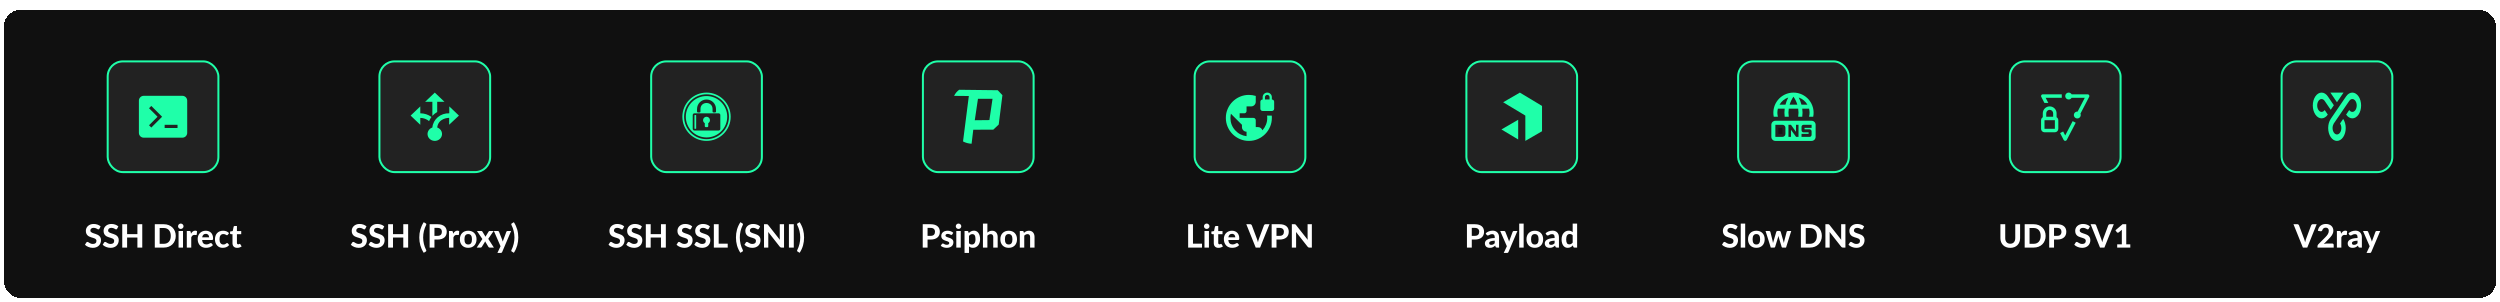 <svg width="1242" height="150" viewBox="0 0 1242 150" fill="none" xmlns="http://www.w3.org/2000/svg">
<g filter="url(#filter0_d_1_1654)">
<rect x="2" width="1238" height="143" rx="8" fill="#101010" shape-rendering="crispEdges"/>
<rect x="53.5" y="25.5" width="55" height="55" rx="7.5" fill="#222222"/>
<rect x="53.5" y="25.5" width="55" height="55" rx="7.5" stroke="#1FFFA9"/>
<path fill-rule="evenodd" clip-rule="evenodd" d="M69 45C69 44.364 69.253 43.753 69.703 43.303C70.153 42.853 70.763 42.6 71.4 42.6H90.6C91.237 42.6 91.847 42.853 92.297 43.303C92.747 43.753 93 44.364 93 45V61C93 61.637 92.747 62.247 92.297 62.697C91.847 63.147 91.237 63.4 90.6 63.4H71.4C70.763 63.4 70.153 63.147 69.703 62.697C69.253 62.247 69 61.637 69 61V45ZM78.269 53L74.034 48.767L75.166 47.634L80.531 53L75.166 58.367L74.034 57.235L78.269 53ZM88.2 58.6H81.8V57H88.2V58.6Z" fill="#1FFFA9"/>
<path d="M49.395 108.616C49.32 108.739 49.243 108.829 49.163 108.888C49.088 108.941 48.989 108.968 48.867 108.968C48.749 108.968 48.621 108.928 48.483 108.848C48.349 108.763 48.192 108.672 48.011 108.576C47.829 108.48 47.621 108.392 47.387 108.312C47.152 108.227 46.877 108.184 46.563 108.184C46.008 108.184 45.592 108.309 45.315 108.56C45.037 108.805 44.899 109.128 44.899 109.528C44.899 109.784 44.973 109.997 45.123 110.168C45.277 110.333 45.477 110.477 45.723 110.6C45.973 110.723 46.256 110.832 46.571 110.928C46.885 111.024 47.208 111.131 47.539 111.248C47.869 111.36 48.192 111.493 48.507 111.648C48.821 111.803 49.101 111.997 49.347 112.232C49.597 112.467 49.797 112.755 49.947 113.096C50.101 113.432 50.179 113.843 50.179 114.328C50.179 114.856 50.085 115.352 49.899 115.816C49.717 116.275 49.453 116.677 49.107 117.024C48.76 117.365 48.331 117.635 47.819 117.832C47.312 118.029 46.736 118.128 46.091 118.128C45.723 118.128 45.355 118.091 44.987 118.016C44.624 117.941 44.272 117.837 43.931 117.704C43.595 117.571 43.277 117.411 42.979 117.224C42.68 117.037 42.419 116.829 42.195 116.6L42.899 115.464C42.957 115.379 43.035 115.309 43.131 115.256C43.227 115.197 43.328 115.168 43.435 115.168C43.579 115.168 43.731 115.221 43.891 115.328C44.051 115.435 44.235 115.552 44.443 115.68C44.651 115.808 44.891 115.925 45.163 116.032C45.44 116.139 45.771 116.192 46.155 116.192C46.715 116.192 47.147 116.064 47.451 115.808C47.76 115.552 47.915 115.171 47.915 114.664C47.915 114.371 47.837 114.133 47.683 113.952C47.533 113.771 47.336 113.619 47.091 113.496C46.845 113.373 46.565 113.269 46.251 113.184C45.936 113.093 45.613 112.995 45.283 112.888C44.952 112.781 44.629 112.653 44.315 112.504C44 112.355 43.72 112.157 43.475 111.912C43.229 111.667 43.029 111.363 42.875 111C42.725 110.637 42.651 110.187 42.651 109.648C42.651 109.216 42.736 108.797 42.907 108.392C43.077 107.987 43.328 107.627 43.659 107.312C43.989 106.997 44.395 106.744 44.875 106.552C45.36 106.36 45.915 106.264 46.539 106.264C47.237 106.264 47.883 106.373 48.475 106.592C49.072 106.805 49.576 107.104 49.987 107.488L49.395 108.616ZM58.207 108.616C58.133 108.739 58.055 108.829 57.975 108.888C57.901 108.941 57.802 108.968 57.679 108.968C57.562 108.968 57.434 108.928 57.295 108.848C57.162 108.763 57.005 108.672 56.823 108.576C56.642 108.48 56.434 108.392 56.199 108.312C55.965 108.227 55.69 108.184 55.375 108.184C54.821 108.184 54.404 108.309 54.127 108.56C53.85 108.805 53.711 109.128 53.711 109.528C53.711 109.784 53.786 109.997 53.935 110.168C54.09 110.333 54.29 110.477 54.535 110.6C54.786 110.723 55.069 110.832 55.383 110.928C55.698 111.024 56.02 111.131 56.351 111.248C56.682 111.36 57.005 111.493 57.319 111.648C57.634 111.803 57.914 111.997 58.159 112.232C58.41 112.467 58.61 112.755 58.759 113.096C58.914 113.432 58.991 113.843 58.991 114.328C58.991 114.856 58.898 115.352 58.711 115.816C58.53 116.275 58.266 116.677 57.919 117.024C57.572 117.365 57.143 117.635 56.631 117.832C56.124 118.029 55.548 118.128 54.903 118.128C54.535 118.128 54.167 118.091 53.799 118.016C53.437 117.941 53.084 117.837 52.743 117.704C52.407 117.571 52.09 117.411 51.791 117.224C51.492 117.037 51.231 116.829 51.007 116.6L51.711 115.464C51.77 115.379 51.847 115.309 51.943 115.256C52.039 115.197 52.141 115.168 52.247 115.168C52.391 115.168 52.543 115.221 52.703 115.328C52.863 115.435 53.047 115.552 53.255 115.68C53.463 115.808 53.703 115.925 53.975 116.032C54.252 116.139 54.583 116.192 54.967 116.192C55.527 116.192 55.959 116.064 56.263 115.808C56.572 115.552 56.727 115.171 56.727 114.664C56.727 114.371 56.65 114.133 56.495 113.952C56.346 113.771 56.148 113.619 55.903 113.496C55.658 113.373 55.378 113.269 55.063 113.184C54.748 113.093 54.426 112.995 54.095 112.888C53.764 112.781 53.442 112.653 53.127 112.504C52.812 112.355 52.532 112.157 52.287 111.912C52.042 111.667 51.842 111.363 51.687 111C51.538 110.637 51.463 110.187 51.463 109.648C51.463 109.216 51.548 108.797 51.719 108.392C51.89 107.987 52.141 107.627 52.471 107.312C52.802 106.997 53.207 106.744 53.687 106.552C54.172 106.36 54.727 106.264 55.351 106.264C56.05 106.264 56.695 106.373 57.287 106.592C57.885 106.805 58.389 107.104 58.799 107.488L58.207 108.616ZM70.676 106.392V118H68.26V113H63.148V118H60.732V106.392H63.148V111.32H68.26V106.392H70.676ZM87.311 112.192C87.311 113.04 87.168 113.821 86.879 114.536C86.597 115.245 86.194 115.856 85.671 116.368C85.154 116.88 84.53 117.28 83.799 117.568C83.069 117.856 82.258 118 81.368 118H76.903V106.392H81.368C82.258 106.392 83.069 106.536 83.799 106.824C84.53 107.112 85.154 107.515 85.671 108.032C86.194 108.544 86.597 109.155 86.879 109.864C87.168 110.573 87.311 111.349 87.311 112.192ZM84.847 112.192C84.847 111.584 84.767 111.037 84.608 110.552C84.448 110.067 84.218 109.656 83.919 109.32C83.621 108.984 83.255 108.725 82.823 108.544C82.397 108.363 81.912 108.272 81.368 108.272H79.32V116.12H81.368C81.912 116.12 82.397 116.032 82.823 115.856C83.255 115.675 83.621 115.416 83.919 115.08C84.218 114.739 84.448 114.325 84.608 113.84C84.767 113.355 84.847 112.805 84.847 112.192ZM90.918 109.752V118H88.71V109.752H90.918ZM91.182 107.408C91.182 107.595 91.145 107.768 91.07 107.928C90.996 108.088 90.894 108.229 90.766 108.352C90.644 108.475 90.497 108.571 90.326 108.64C90.161 108.709 89.982 108.744 89.79 108.744C89.609 108.744 89.436 108.709 89.27 108.64C89.11 108.571 88.969 108.475 88.846 108.352C88.724 108.229 88.625 108.088 88.55 107.928C88.481 107.768 88.446 107.595 88.446 107.408C88.446 107.221 88.481 107.048 88.55 106.888C88.625 106.723 88.724 106.579 88.846 106.456C88.969 106.333 89.11 106.237 89.27 106.168C89.436 106.099 89.609 106.064 89.79 106.064C89.982 106.064 90.161 106.099 90.326 106.168C90.497 106.237 90.644 106.333 90.766 106.456C90.894 106.579 90.996 106.723 91.07 106.888C91.145 107.048 91.182 107.221 91.182 107.408ZM94.875 111.112C95.136 110.643 95.437 110.272 95.779 110C96.12 109.728 96.52 109.592 96.979 109.592C97.352 109.592 97.656 109.68 97.891 109.856L97.747 111.488C97.72 111.595 97.677 111.669 97.619 111.712C97.565 111.749 97.491 111.768 97.395 111.768C97.309 111.768 97.187 111.757 97.027 111.736C96.867 111.709 96.717 111.696 96.579 111.696C96.376 111.696 96.195 111.725 96.035 111.784C95.88 111.843 95.741 111.925 95.619 112.032C95.496 112.139 95.384 112.269 95.283 112.424C95.187 112.579 95.096 112.755 95.011 112.952V118H92.803V109.752H94.107C94.331 109.752 94.485 109.792 94.571 109.872C94.656 109.952 94.717 110.091 94.755 110.288L94.875 111.112ZM103.878 112.904C103.878 112.675 103.846 112.456 103.782 112.248C103.724 112.04 103.628 111.856 103.494 111.696C103.361 111.536 103.193 111.411 102.99 111.32C102.788 111.224 102.545 111.176 102.262 111.176C101.734 111.176 101.321 111.325 101.022 111.624C100.724 111.923 100.529 112.349 100.438 112.904H103.878ZM100.406 114.216C100.476 114.989 100.694 115.555 101.062 115.912C101.436 116.269 101.921 116.448 102.518 116.448C102.822 116.448 103.084 116.413 103.302 116.344C103.526 116.269 103.721 116.189 103.886 116.104C104.057 116.013 104.209 115.933 104.342 115.864C104.481 115.789 104.617 115.752 104.75 115.752C104.921 115.752 105.054 115.816 105.15 115.944L105.79 116.744C105.556 117.016 105.297 117.243 105.014 117.424C104.732 117.6 104.438 117.741 104.134 117.848C103.83 117.949 103.524 118.019 103.214 118.056C102.905 118.099 102.606 118.12 102.318 118.12C101.742 118.12 101.204 118.027 100.702 117.84C100.206 117.648 99.772 117.368 99.398 117C99.03 116.627 98.74 116.165 98.526 115.616C98.313 115.067 98.206 114.429 98.206 113.704C98.206 113.144 98.297 112.616 98.478 112.12C98.665 111.624 98.932 111.192 99.278 110.824C99.625 110.456 100.046 110.165 100.542 109.952C101.038 109.733 101.598 109.624 102.222 109.624C102.75 109.624 103.236 109.709 103.678 109.88C104.126 110.045 104.51 110.288 104.83 110.608C105.156 110.928 105.406 111.323 105.582 111.792C105.764 112.256 105.854 112.787 105.854 113.384C105.854 113.549 105.846 113.685 105.83 113.792C105.814 113.899 105.788 113.984 105.75 114.048C105.713 114.112 105.662 114.157 105.598 114.184C105.534 114.205 105.452 114.216 105.35 114.216H100.406ZM113.209 111.592C113.145 111.677 113.081 111.744 113.017 111.792C112.953 111.835 112.862 111.856 112.745 111.856C112.638 111.856 112.534 111.827 112.433 111.768C112.337 111.704 112.225 111.637 112.097 111.568C111.969 111.493 111.817 111.427 111.641 111.368C111.465 111.304 111.246 111.272 110.985 111.272C110.654 111.272 110.366 111.333 110.121 111.456C109.881 111.573 109.681 111.744 109.521 111.968C109.361 112.192 109.241 112.464 109.161 112.784C109.086 113.104 109.049 113.464 109.049 113.864C109.049 114.707 109.217 115.352 109.553 115.8C109.894 116.248 110.358 116.472 110.945 116.472C111.147 116.472 111.321 116.456 111.465 116.424C111.614 116.387 111.742 116.341 111.849 116.288C111.961 116.235 112.057 116.176 112.137 116.112C112.217 116.048 112.291 115.989 112.361 115.936C112.435 115.883 112.507 115.84 112.577 115.808C112.651 115.771 112.734 115.752 112.825 115.752C112.995 115.752 113.129 115.816 113.225 115.944L113.857 116.744C113.622 117.016 113.371 117.243 113.105 117.424C112.838 117.6 112.561 117.741 112.273 117.848C111.99 117.949 111.702 118.019 111.409 118.056C111.115 118.099 110.825 118.12 110.536 118.12C110.03 118.12 109.55 118.027 109.097 117.84C108.643 117.648 108.246 117.371 107.905 117.008C107.563 116.645 107.291 116.2 107.089 115.672C106.891 115.144 106.793 114.541 106.793 113.864C106.793 113.261 106.881 112.701 107.057 112.184C107.233 111.667 107.491 111.219 107.833 110.84C108.174 110.461 108.595 110.165 109.097 109.952C109.603 109.733 110.187 109.624 110.849 109.624C111.478 109.624 112.03 109.725 112.505 109.928C112.979 110.131 113.406 110.424 113.785 110.808L113.209 111.592ZM117.823 118.128C117.449 118.128 117.119 118.075 116.831 117.968C116.543 117.856 116.3 117.699 116.103 117.496C115.905 117.293 115.756 117.048 115.655 116.76C115.553 116.472 115.503 116.147 115.503 115.784V111.336H114.727C114.609 111.336 114.508 111.299 114.423 111.224C114.343 111.149 114.303 111.037 114.303 110.888V110.024L115.623 109.784L116.071 107.648C116.129 107.408 116.292 107.288 116.559 107.288H117.711V109.8H119.839V111.336H117.711V115.64C117.711 115.869 117.764 116.051 117.871 116.184C117.983 116.317 118.14 116.384 118.343 116.384C118.449 116.384 118.54 116.373 118.615 116.352C118.689 116.325 118.753 116.299 118.807 116.272C118.86 116.24 118.908 116.213 118.951 116.192C118.999 116.165 119.047 116.152 119.095 116.152C119.159 116.152 119.212 116.168 119.255 116.2C119.297 116.227 119.34 116.275 119.383 116.344L120.047 117.4C119.743 117.64 119.399 117.821 119.015 117.944C118.631 118.067 118.233 118.128 117.823 118.128Z" fill="white"/>
<rect x="188.5" y="25.5" width="55" height="55" rx="7.5" fill="#222222"/>
<rect x="188.5" y="25.5" width="55" height="55" rx="7.5" stroke="#1FFFA9"/>
<path d="M214.8 45.571H211.2L216 41L220.8 45.571H217.2V50.634C216.3 51.16 215.496 51.811 214.8 52.566V45.571ZM228 52.428L223.2 47.857V51.286C221.116 51.204 219.079 51.892 217.514 53.205C215.949 54.519 214.977 56.357 214.8 58.337C213.9 58.641 213.164 59.273 212.752 60.093C212.341 60.914 212.287 61.856 212.604 62.714C212.923 63.571 213.587 64.272 214.448 64.664C215.31 65.056 216.299 65.107 217.2 64.805C218.099 64.5 218.835 63.868 219.246 63.048C219.658 62.228 219.711 61.286 219.396 60.428C219.036 59.446 218.22 58.68 217.2 58.337C217.764 53.766 222.564 53.537 223.14 53.537V56.965L228 52.428ZM214.356 53.103C212.764 51.932 210.811 51.294 208.8 51.286V47.857L204 52.428L208.8 57V53.571C210.408 53.606 211.956 54.143 213.168 55.171C213.468 54.44 213.864 53.743 214.356 53.103Z" fill="#1FFFA9"/>
<path d="M181.488 108.616C181.414 108.739 181.336 108.829 181.256 108.888C181.182 108.941 181.083 108.968 180.96 108.968C180.843 108.968 180.715 108.928 180.576 108.848C180.443 108.763 180.286 108.672 180.104 108.576C179.923 108.48 179.715 108.392 179.48 108.312C179.246 108.227 178.971 108.184 178.656 108.184C178.102 108.184 177.686 108.309 177.408 108.56C177.131 108.805 176.992 109.128 176.992 109.528C176.992 109.784 177.067 109.997 177.216 110.168C177.371 110.333 177.571 110.477 177.816 110.6C178.067 110.723 178.35 110.832 178.664 110.928C178.979 111.024 179.302 111.131 179.632 111.248C179.963 111.36 180.286 111.493 180.6 111.648C180.915 111.803 181.195 111.997 181.44 112.232C181.691 112.467 181.891 112.755 182.04 113.096C182.195 113.432 182.272 113.843 182.272 114.328C182.272 114.856 182.179 115.352 181.992 115.816C181.811 116.275 181.547 116.677 181.2 117.024C180.854 117.365 180.424 117.635 179.912 117.832C179.406 118.029 178.83 118.128 178.184 118.128C177.816 118.128 177.448 118.091 177.08 118.016C176.718 117.941 176.366 117.837 176.024 117.704C175.688 117.571 175.371 117.411 175.072 117.224C174.774 117.037 174.512 116.829 174.288 116.6L174.992 115.464C175.051 115.379 175.128 115.309 175.224 115.256C175.32 115.197 175.422 115.168 175.528 115.168C175.672 115.168 175.824 115.221 175.984 115.328C176.144 115.435 176.328 115.552 176.536 115.68C176.744 115.808 176.984 115.925 177.256 116.032C177.534 116.139 177.864 116.192 178.248 116.192C178.808 116.192 179.24 116.064 179.544 115.808C179.854 115.552 180.008 115.171 180.008 114.664C180.008 114.371 179.931 114.133 179.776 113.952C179.627 113.771 179.43 113.619 179.184 113.496C178.939 113.373 178.659 113.269 178.344 113.184C178.03 113.093 177.707 112.995 177.376 112.888C177.046 112.781 176.723 112.653 176.408 112.504C176.094 112.355 175.814 112.157 175.568 111.912C175.323 111.667 175.123 111.363 174.968 111C174.819 110.637 174.744 110.187 174.744 109.648C174.744 109.216 174.83 108.797 175 108.392C175.171 107.987 175.422 107.627 175.752 107.312C176.083 106.997 176.488 106.744 176.968 106.552C177.454 106.36 178.008 106.264 178.632 106.264C179.331 106.264 179.976 106.373 180.568 106.592C181.166 106.805 181.67 107.104 182.08 107.488L181.488 108.616ZM190.301 108.616C190.226 108.739 190.149 108.829 190.069 108.888C189.994 108.941 189.896 108.968 189.773 108.968C189.656 108.968 189.528 108.928 189.389 108.848C189.256 108.763 189.098 108.672 188.917 108.576C188.736 108.48 188.528 108.392 188.293 108.312C188.058 108.227 187.784 108.184 187.469 108.184C186.914 108.184 186.498 108.309 186.221 108.56C185.944 108.805 185.805 109.128 185.805 109.528C185.805 109.784 185.88 109.997 186.029 110.168C186.184 110.333 186.384 110.477 186.629 110.6C186.88 110.723 187.162 110.832 187.477 110.928C187.792 111.024 188.114 111.131 188.445 111.248C188.776 111.36 189.098 111.493 189.413 111.648C189.728 111.803 190.008 111.997 190.253 112.232C190.504 112.467 190.704 112.755 190.853 113.096C191.008 113.432 191.085 113.843 191.085 114.328C191.085 114.856 190.992 115.352 190.805 115.816C190.624 116.275 190.36 116.677 190.013 117.024C189.666 117.365 189.237 117.635 188.725 117.832C188.218 118.029 187.642 118.128 186.997 118.128C186.629 118.128 186.261 118.091 185.893 118.016C185.53 117.941 185.178 117.837 184.837 117.704C184.501 117.571 184.184 117.411 183.885 117.224C183.586 117.037 183.325 116.829 183.101 116.6L183.805 115.464C183.864 115.379 183.941 115.309 184.037 115.256C184.133 115.197 184.234 115.168 184.341 115.168C184.485 115.168 184.637 115.221 184.797 115.328C184.957 115.435 185.141 115.552 185.349 115.68C185.557 115.808 185.797 115.925 186.069 116.032C186.346 116.139 186.677 116.192 187.061 116.192C187.621 116.192 188.053 116.064 188.357 115.808C188.666 115.552 188.821 115.171 188.821 114.664C188.821 114.371 188.744 114.133 188.589 113.952C188.44 113.771 188.242 113.619 187.997 113.496C187.752 113.373 187.472 113.269 187.157 113.184C186.842 113.093 186.52 112.995 186.189 112.888C185.858 112.781 185.536 112.653 185.221 112.504C184.906 112.355 184.626 112.157 184.381 111.912C184.136 111.667 183.936 111.363 183.781 111C183.632 110.637 183.557 110.187 183.557 109.648C183.557 109.216 183.642 108.797 183.813 108.392C183.984 107.987 184.234 107.627 184.565 107.312C184.896 106.997 185.301 106.744 185.781 106.552C186.266 106.36 186.821 106.264 187.445 106.264C188.144 106.264 188.789 106.373 189.381 106.592C189.978 106.805 190.482 107.104 190.893 107.488L190.301 108.616ZM202.769 106.392V118H200.353V113H195.241V118H192.825V106.392H195.241V111.32H200.353V106.392H202.769ZM210.221 112.984C210.221 114.067 210.347 115.136 210.597 116.192C210.853 117.248 211.216 118.237 211.685 119.16C211.749 119.277 211.784 119.379 211.789 119.464C211.8 119.555 211.792 119.635 211.765 119.704C211.744 119.773 211.707 119.832 211.653 119.88C211.605 119.928 211.549 119.971 211.485 120.008L210.509 120.592C210.115 119.984 209.779 119.373 209.501 118.76C209.224 118.147 208.997 117.525 208.821 116.896C208.645 116.261 208.515 115.621 208.429 114.976C208.349 114.325 208.309 113.661 208.309 112.984C208.309 112.312 208.349 111.651 208.429 111C208.515 110.349 208.645 109.709 208.821 109.08C208.997 108.451 209.224 107.829 209.501 107.216C209.779 106.597 210.115 105.987 210.509 105.384L211.485 105.96C211.549 105.997 211.605 106.04 211.653 106.088C211.707 106.136 211.744 106.195 211.765 106.264C211.792 106.333 211.8 106.413 211.789 106.504C211.784 106.595 211.749 106.699 211.685 106.816C211.216 107.733 210.853 108.72 210.597 109.776C210.347 110.832 210.221 111.901 210.221 112.984ZM217.355 112.168C218.107 112.168 218.656 111.987 219.003 111.624C219.355 111.261 219.531 110.765 219.531 110.136C219.531 109.848 219.485 109.587 219.395 109.352C219.309 109.112 219.176 108.909 218.995 108.744C218.819 108.573 218.595 108.443 218.323 108.352C218.051 108.261 217.728 108.216 217.355 108.216H215.835V112.168H217.355ZM217.355 106.392C218.149 106.392 218.835 106.485 219.411 106.672C219.992 106.859 220.469 107.12 220.843 107.456C221.216 107.787 221.491 108.181 221.667 108.64C221.848 109.099 221.939 109.597 221.939 110.136C221.939 110.707 221.845 111.229 221.659 111.704C221.472 112.179 221.189 112.587 220.811 112.928C220.432 113.269 219.955 113.536 219.379 113.728C218.803 113.915 218.128 114.008 217.355 114.008H215.835V118H213.435V106.392H217.355ZM225.125 111.112C225.386 110.643 225.687 110.272 226.029 110C226.37 109.728 226.77 109.592 227.229 109.592C227.602 109.592 227.906 109.68 228.141 109.856L227.997 111.488C227.97 111.595 227.927 111.669 227.869 111.712C227.815 111.749 227.741 111.768 227.645 111.768C227.559 111.768 227.437 111.757 227.277 111.736C227.117 111.709 226.967 111.696 226.829 111.696C226.626 111.696 226.445 111.725 226.285 111.784C226.13 111.843 225.991 111.925 225.869 112.032C225.746 112.139 225.634 112.269 225.533 112.424C225.437 112.579 225.346 112.755 225.261 112.952V118H223.053V109.752H224.357C224.581 109.752 224.735 109.792 224.821 109.872C224.906 109.952 224.967 110.091 225.005 110.288L225.125 111.112ZM232.616 109.624C233.235 109.624 233.798 109.723 234.304 109.92C234.811 110.117 235.246 110.4 235.608 110.768C235.971 111.131 236.251 111.573 236.448 112.096C236.646 112.619 236.744 113.208 236.744 113.864C236.744 114.52 236.646 115.112 236.448 115.64C236.251 116.163 235.971 116.608 235.608 116.976C235.246 117.344 234.811 117.627 234.304 117.824C233.798 118.021 233.235 118.12 232.616 118.12C231.992 118.12 231.424 118.021 230.912 117.824C230.406 117.627 229.971 117.344 229.608 116.976C229.246 116.608 228.963 116.163 228.76 115.64C228.563 115.112 228.464 114.52 228.464 113.864C228.464 113.208 228.563 112.619 228.76 112.096C228.963 111.573 229.246 111.131 229.608 110.768C229.971 110.4 230.406 110.117 230.912 109.92C231.424 109.723 231.992 109.624 232.616 109.624ZM232.616 116.464C233.246 116.464 233.712 116.248 234.016 115.816C234.32 115.379 234.472 114.731 234.472 113.872C234.472 113.019 234.32 112.376 234.016 111.944C233.712 111.507 233.246 111.288 232.616 111.288C231.971 111.288 231.496 111.507 231.192 111.944C230.888 112.376 230.736 113.019 230.736 113.872C230.736 114.731 230.888 115.379 231.192 115.816C231.496 116.248 231.971 116.464 232.616 116.464ZM245.364 118H243.244C243.084 118 242.953 117.96 242.852 117.88C242.756 117.8 242.678 117.707 242.62 117.6L240.996 114.888C240.948 115.069 240.878 115.229 240.788 115.368L239.396 117.6C239.332 117.701 239.252 117.795 239.156 117.88C239.065 117.96 238.948 118 238.804 118H236.836L239.636 113.744L236.948 109.752H239.068C239.228 109.752 239.345 109.773 239.42 109.816C239.494 109.859 239.561 109.928 239.62 110.024L241.236 112.64C241.262 112.549 241.297 112.459 241.34 112.368C241.382 112.272 241.433 112.179 241.492 112.088L242.732 110.064C242.86 109.856 243.025 109.752 243.228 109.752H245.252L242.564 113.648L245.364 118ZM253.919 109.752L249.471 120.216C249.402 120.365 249.317 120.477 249.215 120.552C249.119 120.627 248.965 120.664 248.751 120.664H247.111L248.671 117.336L245.359 109.752H247.295C247.471 109.752 247.607 109.792 247.703 109.872C247.799 109.952 247.869 110.045 247.911 110.152L249.479 114.096C249.538 114.251 249.589 114.408 249.631 114.568C249.679 114.723 249.725 114.877 249.767 115.032C249.863 114.717 249.973 114.403 250.095 114.088L251.551 110.152C251.594 110.035 251.671 109.939 251.783 109.864C251.895 109.789 252.018 109.752 252.151 109.752H253.919ZM255.578 112.984C255.578 111.901 255.45 110.832 255.194 109.776C254.943 108.72 254.583 107.733 254.114 106.816C254.05 106.699 254.013 106.595 254.002 106.504C253.997 106.413 254.005 106.333 254.026 106.264C254.053 106.195 254.09 106.136 254.138 106.088C254.191 106.04 254.247 105.997 254.306 105.96L255.29 105.384C255.679 105.987 256.013 106.597 256.29 107.216C256.567 107.829 256.794 108.451 256.97 109.08C257.146 109.709 257.274 110.349 257.354 111C257.439 111.651 257.482 112.312 257.482 112.984C257.482 113.661 257.439 114.325 257.354 114.976C257.274 115.621 257.146 116.261 256.97 116.896C256.794 117.525 256.567 118.147 256.29 118.76C256.013 119.373 255.679 119.984 255.29 120.592L254.306 120.008C254.247 119.971 254.191 119.928 254.138 119.88C254.09 119.832 254.053 119.773 254.026 119.704C254.005 119.635 253.997 119.555 254.002 119.464C254.013 119.379 254.05 119.277 254.114 119.16C254.583 118.237 254.943 117.248 255.194 116.192C255.45 115.136 255.578 114.067 255.578 112.984Z" fill="white"/>
<rect x="323.5" y="25.5" width="55" height="55" rx="7.5" fill="#222222"/>
<rect x="323.5" y="25.5" width="55" height="55" rx="7.5" stroke="#1FFFA9"/>
<path d="M351 42.713C345.319 42.713 340.713 47.319 340.713 53C340.713 58.681 345.319 63.287 351 63.287C356.681 63.287 361.287 58.681 361.287 53C361.287 47.319 356.681 42.713 351 42.713ZM346.287 49.144C346.287 46.545 348.402 44.431 351 44.431C353.598 44.431 355.713 46.545 355.713 49.144V50.431C355.713 50.673 355.524 50.861 355.282 50.861H354.426C354.184 50.861 353.995 50.673 353.995 50.431V49.144C353.995 45.171 347.995 45.171 347.995 49.144V50.431C347.995 50.673 347.806 50.861 347.565 50.861H346.708C346.466 50.861 346.277 50.673 346.277 50.431V49.144H346.287ZM357.856 59C357.856 59.469 357.469 59.856 357 59.856H345C344.531 59.856 344.144 59.469 344.144 59V52.144C344.144 51.674 344.531 51.287 345 51.287H357C357.469 51.287 357.856 51.674 357.856 52.144V59ZM345.856 52.356V58.787C345.856 58.908 345.765 59 345.644 59H345.213C345.092 59 345 58.908 345 58.787V52.356C345 52.236 345.092 52.144 345.213 52.144H345.644C345.765 52.144 345.856 52.236 345.856 52.356ZM352.713 54.713C352.713 55.342 352.365 55.894 351.856 56.184V57.713C351.856 57.955 351.668 58.144 351.426 58.144H350.569C350.327 58.144 350.139 57.955 350.139 57.713V56.184C349.631 55.889 349.282 55.342 349.282 54.713C349.282 53.76 350.047 53 350.995 53C351.944 53 352.713 53.764 352.713 54.713ZM351 41C344.371 41 339 46.371 339 53C339 59.629 344.371 65 351 65C357.629 65 363 59.629 363 53C363 46.371 357.629 41 351 41ZM351 64.144C344.855 64.144 339.856 59.145 339.856 53C339.856 46.855 344.855 41.856 351 41.856C357.145 41.856 362.144 46.855 362.144 53C362.144 59.145 357.145 64.144 351 64.144Z" fill="#1FFFA9"/>
<path d="M309.504 108.616C309.429 108.739 309.352 108.829 309.272 108.888C309.197 108.941 309.099 108.968 308.976 108.968C308.859 108.968 308.731 108.928 308.592 108.848C308.459 108.763 308.301 108.672 308.12 108.576C307.939 108.48 307.731 108.392 307.496 108.312C307.261 108.227 306.987 108.184 306.672 108.184C306.117 108.184 305.701 108.309 305.424 108.56C305.147 108.805 305.008 109.128 305.008 109.528C305.008 109.784 305.083 109.997 305.232 110.168C305.387 110.333 305.587 110.477 305.832 110.6C306.083 110.723 306.365 110.832 306.68 110.928C306.995 111.024 307.317 111.131 307.648 111.248C307.979 111.36 308.301 111.493 308.616 111.648C308.931 111.803 309.211 111.997 309.456 112.232C309.707 112.467 309.907 112.755 310.056 113.096C310.211 113.432 310.288 113.843 310.288 114.328C310.288 114.856 310.195 115.352 310.008 115.816C309.827 116.275 309.563 116.677 309.216 117.024C308.869 117.365 308.44 117.635 307.928 117.832C307.421 118.029 306.845 118.128 306.2 118.128C305.832 118.128 305.464 118.091 305.096 118.016C304.733 117.941 304.381 117.837 304.04 117.704C303.704 117.571 303.387 117.411 303.088 117.224C302.789 117.037 302.528 116.829 302.304 116.6L303.008 115.464C303.067 115.379 303.144 115.309 303.24 115.256C303.336 115.197 303.437 115.168 303.544 115.168C303.688 115.168 303.84 115.221 304 115.328C304.16 115.435 304.344 115.552 304.552 115.68C304.76 115.808 305 115.925 305.272 116.032C305.549 116.139 305.88 116.192 306.264 116.192C306.824 116.192 307.256 116.064 307.56 115.808C307.869 115.552 308.024 115.171 308.024 114.664C308.024 114.371 307.947 114.133 307.792 113.952C307.643 113.771 307.445 113.619 307.2 113.496C306.955 113.373 306.675 113.269 306.36 113.184C306.045 113.093 305.723 112.995 305.392 112.888C305.061 112.781 304.739 112.653 304.424 112.504C304.109 112.355 303.829 112.157 303.584 111.912C303.339 111.667 303.139 111.363 302.984 111C302.835 110.637 302.76 110.187 302.76 109.648C302.76 109.216 302.845 108.797 303.016 108.392C303.187 107.987 303.437 107.627 303.768 107.312C304.099 106.997 304.504 106.744 304.984 106.552C305.469 106.36 306.024 106.264 306.648 106.264C307.347 106.264 307.992 106.373 308.584 106.592C309.181 106.805 309.685 107.104 310.096 107.488L309.504 108.616ZM318.317 108.616C318.242 108.739 318.165 108.829 318.085 108.888C318.01 108.941 317.911 108.968 317.789 108.968C317.671 108.968 317.543 108.928 317.405 108.848C317.271 108.763 317.114 108.672 316.933 108.576C316.751 108.48 316.543 108.392 316.309 108.312C316.074 108.227 315.799 108.184 315.485 108.184C314.93 108.184 314.514 108.309 314.237 108.56C313.959 108.805 313.821 109.128 313.821 109.528C313.821 109.784 313.895 109.997 314.045 110.168C314.199 110.333 314.399 110.477 314.645 110.6C314.895 110.723 315.178 110.832 315.493 110.928C315.807 111.024 316.13 111.131 316.461 111.248C316.791 111.36 317.114 111.493 317.429 111.648C317.743 111.803 318.023 111.997 318.269 112.232C318.519 112.467 318.719 112.755 318.869 113.096C319.023 113.432 319.101 113.843 319.101 114.328C319.101 114.856 319.007 115.352 318.821 115.816C318.639 116.275 318.375 116.677 318.029 117.024C317.682 117.365 317.253 117.635 316.741 117.832C316.234 118.029 315.658 118.128 315.013 118.128C314.645 118.128 314.277 118.091 313.909 118.016C313.546 117.941 313.194 117.837 312.853 117.704C312.517 117.571 312.199 117.411 311.901 117.224C311.602 117.037 311.341 116.829 311.117 116.6L311.821 115.464C311.879 115.379 311.957 115.309 312.053 115.256C312.149 115.197 312.25 115.168 312.357 115.168C312.501 115.168 312.653 115.221 312.812 115.328C312.973 115.435 313.157 115.552 313.365 115.68C313.573 115.808 313.813 115.925 314.085 116.032C314.362 116.139 314.693 116.192 315.077 116.192C315.637 116.192 316.069 116.064 316.373 115.808C316.682 115.552 316.837 115.171 316.837 114.664C316.837 114.371 316.759 114.133 316.605 113.952C316.455 113.771 316.258 113.619 316.013 113.496C315.767 113.373 315.487 113.269 315.173 113.184C314.858 113.093 314.535 112.995 314.205 112.888C313.874 112.781 313.551 112.653 313.237 112.504C312.922 112.355 312.642 112.157 312.397 111.912C312.151 111.667 311.951 111.363 311.797 111C311.647 110.637 311.573 110.187 311.573 109.648C311.573 109.216 311.658 108.797 311.829 108.392C311.999 107.987 312.25 107.627 312.581 107.312C312.911 106.997 313.317 106.744 313.797 106.552C314.282 106.36 314.837 106.264 315.461 106.264C316.159 106.264 316.805 106.373 317.397 106.592C317.994 106.805 318.498 107.104 318.909 107.488L318.317 108.616ZM330.785 106.392V118H328.369V113H323.257V118H320.841V106.392H323.257V111.32H328.369V106.392H330.785ZM343.301 108.616C343.226 108.739 343.149 108.829 343.069 108.888C342.994 108.941 342.896 108.968 342.773 108.968C342.656 108.968 342.528 108.928 342.389 108.848C342.256 108.763 342.098 108.672 341.917 108.576C341.736 108.48 341.528 108.392 341.293 108.312C341.058 108.227 340.784 108.184 340.469 108.184C339.914 108.184 339.498 108.309 339.221 108.56C338.944 108.805 338.805 109.128 338.805 109.528C338.805 109.784 338.88 109.997 339.029 110.168C339.184 110.333 339.384 110.477 339.629 110.6C339.88 110.723 340.162 110.832 340.477 110.928C340.792 111.024 341.114 111.131 341.445 111.248C341.776 111.36 342.098 111.493 342.413 111.648C342.728 111.803 343.008 111.997 343.253 112.232C343.504 112.467 343.704 112.755 343.853 113.096C344.008 113.432 344.085 113.843 344.085 114.328C344.085 114.856 343.992 115.352 343.805 115.816C343.624 116.275 343.36 116.677 343.013 117.024C342.666 117.365 342.237 117.635 341.725 117.832C341.218 118.029 340.642 118.128 339.997 118.128C339.629 118.128 339.261 118.091 338.893 118.016C338.53 117.941 338.178 117.837 337.837 117.704C337.501 117.571 337.184 117.411 336.885 117.224C336.586 117.037 336.325 116.829 336.101 116.6L336.805 115.464C336.864 115.379 336.941 115.309 337.037 115.256C337.133 115.197 337.234 115.168 337.341 115.168C337.485 115.168 337.637 115.221 337.797 115.328C337.957 115.435 338.141 115.552 338.349 115.68C338.557 115.808 338.797 115.925 339.069 116.032C339.346 116.139 339.677 116.192 340.061 116.192C340.621 116.192 341.053 116.064 341.357 115.808C341.666 115.552 341.821 115.171 341.821 114.664C341.821 114.371 341.744 114.133 341.589 113.952C341.44 113.771 341.242 113.619 340.997 113.496C340.752 113.373 340.472 113.269 340.157 113.184C339.842 113.093 339.52 112.995 339.189 112.888C338.858 112.781 338.536 112.653 338.221 112.504C337.906 112.355 337.626 112.157 337.381 111.912C337.136 111.667 336.936 111.363 336.781 111C336.632 110.637 336.557 110.187 336.557 109.648C336.557 109.216 336.642 108.797 336.813 108.392C336.984 107.987 337.234 107.627 337.565 107.312C337.896 106.997 338.301 106.744 338.781 106.552C339.266 106.36 339.821 106.264 340.445 106.264C341.144 106.264 341.789 106.373 342.381 106.592C342.978 106.805 343.482 107.104 343.893 107.488L343.301 108.616ZM352.113 108.616C352.039 108.739 351.961 108.829 351.881 108.888C351.807 108.941 351.708 108.968 351.585 108.968C351.468 108.968 351.34 108.928 351.201 108.848C351.068 108.763 350.911 108.672 350.729 108.576C350.548 108.48 350.34 108.392 350.105 108.312C349.871 108.227 349.596 108.184 349.281 108.184C348.727 108.184 348.311 108.309 348.033 108.56C347.756 108.805 347.617 109.128 347.617 109.528C347.617 109.784 347.692 109.997 347.841 110.168C347.996 110.333 348.196 110.477 348.441 110.6C348.692 110.723 348.975 110.832 349.289 110.928C349.604 111.024 349.927 111.131 350.257 111.248C350.588 111.36 350.911 111.493 351.225 111.648C351.54 111.803 351.82 111.997 352.065 112.232C352.316 112.467 352.516 112.755 352.665 113.096C352.82 113.432 352.897 113.843 352.897 114.328C352.897 114.856 352.804 115.352 352.617 115.816C352.436 116.275 352.172 116.677 351.825 117.024C351.479 117.365 351.049 117.635 350.537 117.832C350.031 118.029 349.455 118.128 348.809 118.128C348.441 118.128 348.073 118.091 347.705 118.016C347.343 117.941 346.991 117.837 346.649 117.704C346.313 117.571 345.996 117.411 345.697 117.224C345.399 117.037 345.137 116.829 344.913 116.6L345.617 115.464C345.676 115.379 345.753 115.309 345.849 115.256C345.945 115.197 346.047 115.168 346.153 115.168C346.297 115.168 346.449 115.221 346.609 115.328C346.769 115.435 346.953 115.552 347.161 115.68C347.369 115.808 347.609 115.925 347.881 116.032C348.159 116.139 348.489 116.192 348.873 116.192C349.433 116.192 349.865 116.064 350.169 115.808C350.479 115.552 350.633 115.171 350.633 114.664C350.633 114.371 350.556 114.133 350.401 113.952C350.252 113.771 350.055 113.619 349.809 113.496C349.564 113.373 349.284 113.269 348.969 113.184C348.655 113.093 348.332 112.995 348.001 112.888C347.671 112.781 347.348 112.653 347.033 112.504C346.719 112.355 346.439 112.157 346.193 111.912C345.948 111.667 345.748 111.363 345.593 111C345.444 110.637 345.369 110.187 345.369 109.648C345.369 109.216 345.455 108.797 345.625 108.392C345.796 107.987 346.047 107.627 346.377 107.312C346.708 106.997 347.113 106.744 347.593 106.552C348.079 106.36 348.633 106.264 349.257 106.264C349.956 106.264 350.601 106.373 351.193 106.592C351.791 106.805 352.295 107.104 352.705 107.488L352.113 108.616ZM361.526 116.048V118H354.638V106.392H357.038V116.048H361.526ZM367.534 112.984C367.534 114.067 367.659 115.136 367.91 116.192C368.166 117.248 368.528 118.237 368.998 119.16C369.062 119.277 369.096 119.379 369.102 119.464C369.112 119.555 369.104 119.635 369.078 119.704C369.056 119.773 369.019 119.832 368.966 119.88C368.918 119.928 368.862 119.971 368.798 120.008L367.822 120.592C367.427 119.984 367.091 119.373 366.814 118.76C366.536 118.147 366.31 117.525 366.134 116.896C365.958 116.261 365.827 115.621 365.742 114.976C365.662 114.325 365.622 113.661 365.622 112.984C365.622 112.312 365.662 111.651 365.742 111C365.827 110.349 365.958 109.709 366.134 109.08C366.31 108.451 366.536 107.829 366.814 107.216C367.091 106.597 367.427 105.987 367.822 105.384L368.798 105.96C368.862 105.997 368.918 106.04 368.966 106.088C369.019 106.136 369.056 106.195 369.078 106.264C369.104 106.333 369.112 106.413 369.102 106.504C369.096 106.595 369.062 106.699 368.998 106.816C368.528 107.733 368.166 108.72 367.91 109.776C367.659 110.832 367.534 111.901 367.534 112.984ZM377.035 108.616C376.961 108.739 376.883 108.829 376.803 108.888C376.729 108.941 376.63 108.968 376.507 108.968C376.39 108.968 376.262 108.928 376.123 108.848C375.99 108.763 375.833 108.672 375.651 108.576C375.47 108.48 375.262 108.392 375.027 108.312C374.793 108.227 374.518 108.184 374.203 108.184C373.649 108.184 373.233 108.309 372.955 108.56C372.678 108.805 372.539 109.128 372.539 109.528C372.539 109.784 372.614 109.997 372.763 110.168C372.918 110.333 373.118 110.477 373.363 110.6C373.614 110.723 373.897 110.832 374.211 110.928C374.526 111.024 374.849 111.131 375.179 111.248C375.51 111.36 375.833 111.493 376.147 111.648C376.462 111.803 376.742 111.997 376.987 112.232C377.238 112.467 377.438 112.755 377.587 113.096C377.742 113.432 377.819 113.843 377.819 114.328C377.819 114.856 377.726 115.352 377.539 115.816C377.358 116.275 377.094 116.677 376.747 117.024C376.401 117.365 375.971 117.635 375.459 117.832C374.953 118.029 374.377 118.128 373.731 118.128C373.363 118.128 372.995 118.091 372.627 118.016C372.265 117.941 371.913 117.837 371.571 117.704C371.235 117.571 370.918 117.411 370.619 117.224C370.321 117.037 370.059 116.829 369.835 116.6L370.539 115.464C370.598 115.379 370.675 115.309 370.771 115.256C370.867 115.197 370.969 115.168 371.075 115.168C371.219 115.168 371.371 115.221 371.531 115.328C371.691 115.435 371.875 115.552 372.083 115.68C372.291 115.808 372.531 115.925 372.803 116.032C373.081 116.139 373.411 116.192 373.795 116.192C374.355 116.192 374.787 116.064 375.091 115.808C375.401 115.552 375.555 115.171 375.555 114.664C375.555 114.371 375.478 114.133 375.323 113.952C375.174 113.771 374.977 113.619 374.731 113.496C374.486 113.373 374.206 113.269 373.891 113.184C373.577 113.093 373.254 112.995 372.923 112.888C372.593 112.781 372.27 112.653 371.955 112.504C371.641 112.355 371.361 112.157 371.115 111.912C370.87 111.667 370.67 111.363 370.515 111C370.366 110.637 370.291 110.187 370.291 109.648C370.291 109.216 370.377 108.797 370.547 108.392C370.718 107.987 370.969 107.627 371.299 107.312C371.63 106.997 372.035 106.744 372.515 106.552C373.001 106.36 373.555 106.264 374.179 106.264C374.878 106.264 375.523 106.373 376.115 106.592C376.713 106.805 377.217 107.104 377.627 107.488L377.035 108.616ZM389.504 106.392V118H388.264C388.077 118 387.92 117.971 387.792 117.912C387.664 117.848 387.538 117.741 387.416 117.592L381.632 110.232C381.648 110.419 381.658 110.603 381.664 110.784C381.674 110.965 381.68 111.133 381.68 111.288V118H379.56V106.392H380.824C380.925 106.392 381.01 106.397 381.08 106.408C381.154 106.413 381.221 106.432 381.28 106.464C381.338 106.491 381.394 106.528 381.448 106.576C381.501 106.624 381.56 106.688 381.624 106.768L387.448 114.16C387.426 113.957 387.41 113.763 387.4 113.576C387.389 113.384 387.384 113.203 387.384 113.032V106.392H389.504ZM394.351 118H391.935V106.392H394.351V118ZM397.562 112.984C397.562 111.901 397.435 110.832 397.179 109.776C396.928 108.72 396.568 107.733 396.099 106.816C396.035 106.699 395.997 106.595 395.987 106.504C395.981 106.413 395.989 106.333 396.011 106.264C396.037 106.195 396.075 106.136 396.123 106.088C396.176 106.04 396.232 105.997 396.291 105.96L397.275 105.384C397.664 105.987 397.997 106.597 398.275 107.216C398.552 107.829 398.779 108.451 398.955 109.08C399.131 109.709 399.259 110.349 399.339 111C399.424 111.651 399.467 112.312 399.467 112.984C399.467 113.661 399.424 114.325 399.339 114.976C399.259 115.621 399.131 116.261 398.955 116.896C398.779 117.525 398.552 118.147 398.275 118.76C397.997 119.373 397.664 119.984 397.275 120.592L396.291 120.008C396.232 119.971 396.176 119.928 396.123 119.88C396.075 119.832 396.037 119.773 396.011 119.704C395.989 119.635 395.981 119.555 395.987 119.464C395.997 119.379 396.035 119.277 396.099 119.16C396.568 118.237 396.928 117.248 397.179 116.192C397.435 115.136 397.562 114.067 397.562 112.984Z" fill="white"/>
<rect x="458.5" y="25.5" width="55" height="55" rx="7.5" fill="#222222"/>
<rect x="458.5" y="25.5" width="55" height="55" rx="7.5" stroke="#1FFFA9"/>
<path d="M483.52 59.452L493.476 59.404L496.166 56.87L498 42.277L495.68 39.827L476.517 39.594C475.429 40.37 474.562 41.414 474 42.626L481.319 42.697L478.434 65.264C479.745 65.966 481.201 66.357 482.687 66.406L483.52 59.452Z" fill="#1FFFA9"/>
<path d="M485.852 44.08L484.27 54.737L491.53 54.659L493.086 44.08H485.852Z" fill="#222222"/>
<path d="M462.331 112.168C463.083 112.168 463.633 111.987 463.979 111.624C464.331 111.261 464.507 110.765 464.507 110.136C464.507 109.848 464.462 109.587 464.371 109.352C464.286 109.112 464.153 108.909 463.971 108.744C463.795 108.573 463.571 108.443 463.299 108.352C463.027 108.261 462.705 108.216 462.331 108.216H460.811V112.168H462.331ZM462.331 106.392C463.126 106.392 463.811 106.485 464.387 106.672C464.969 106.859 465.446 107.12 465.819 107.456C466.193 107.787 466.467 108.181 466.643 108.64C466.825 109.099 466.915 109.597 466.915 110.136C466.915 110.707 466.822 111.229 466.635 111.704C466.449 112.179 466.166 112.587 465.787 112.928C465.409 113.269 464.931 113.536 464.355 113.728C463.779 113.915 463.105 114.008 462.331 114.008H460.811V118H458.411V106.392H462.331ZM473.079 111.448C473.02 111.539 472.959 111.605 472.895 111.648C472.836 111.685 472.754 111.704 472.647 111.704C472.54 111.704 472.431 111.677 472.319 111.624C472.207 111.571 472.082 111.515 471.943 111.456C471.804 111.392 471.644 111.333 471.463 111.28C471.287 111.227 471.082 111.2 470.847 111.2C470.49 111.2 470.212 111.275 470.015 111.424C469.818 111.568 469.719 111.76 469.719 112C469.719 112.165 469.775 112.304 469.887 112.416C469.999 112.528 470.146 112.627 470.327 112.712C470.514 112.792 470.724 112.869 470.959 112.944C471.194 113.013 471.434 113.091 471.679 113.176C471.93 113.261 472.172 113.36 472.407 113.472C472.642 113.584 472.85 113.725 473.031 113.896C473.218 114.061 473.367 114.264 473.479 114.504C473.591 114.739 473.647 115.024 473.647 115.36C473.647 115.76 473.572 116.131 473.423 116.472C473.279 116.808 473.066 117.099 472.783 117.344C472.5 117.589 472.148 117.781 471.727 117.92C471.306 118.059 470.82 118.128 470.271 118.128C469.988 118.128 469.708 118.101 469.431 118.048C469.154 118 468.89 117.931 468.639 117.84C468.388 117.744 468.154 117.635 467.935 117.512C467.716 117.389 467.527 117.256 467.367 117.112L467.879 116.288C467.938 116.192 468.01 116.117 468.095 116.064C468.186 116.011 468.3 115.984 468.439 115.984C468.572 115.984 468.695 116.019 468.807 116.088C468.919 116.152 469.044 116.224 469.183 116.304C469.322 116.379 469.484 116.451 469.671 116.52C469.863 116.584 470.1 116.616 470.383 116.616C470.596 116.616 470.78 116.592 470.935 116.544C471.09 116.496 471.215 116.432 471.311 116.352C471.407 116.267 471.476 116.173 471.519 116.072C471.567 115.965 471.591 115.856 471.591 115.744C471.591 115.563 471.532 115.416 471.415 115.304C471.303 115.187 471.154 115.085 470.967 115C470.786 114.915 470.575 114.837 470.335 114.768C470.095 114.699 469.85 114.621 469.599 114.536C469.354 114.451 469.111 114.349 468.871 114.232C468.636 114.115 468.426 113.968 468.239 113.792C468.058 113.611 467.908 113.389 467.791 113.128C467.679 112.867 467.623 112.549 467.623 112.176C467.623 111.835 467.69 111.512 467.823 111.208C467.956 110.899 468.156 110.627 468.423 110.392C468.69 110.157 469.02 109.971 469.415 109.832C469.815 109.693 470.276 109.624 470.799 109.624C471.386 109.624 471.919 109.72 472.399 109.912C472.879 110.104 473.274 110.355 473.583 110.664L473.079 111.448ZM477.301 109.752V118H475.093V109.752H477.301ZM477.565 107.408C477.565 107.595 477.528 107.768 477.453 107.928C477.379 108.088 477.277 108.229 477.149 108.352C477.027 108.475 476.88 108.571 476.709 108.64C476.544 108.709 476.365 108.744 476.173 108.744C475.992 108.744 475.819 108.709 475.653 108.64C475.493 108.571 475.352 108.475 475.229 108.352C475.107 108.229 475.008 108.088 474.933 107.928C474.864 107.768 474.829 107.595 474.829 107.408C474.829 107.221 474.864 107.048 474.933 106.888C475.008 106.723 475.107 106.579 475.229 106.456C475.352 106.333 475.493 106.237 475.653 106.168C475.819 106.099 475.992 106.064 476.173 106.064C476.365 106.064 476.544 106.099 476.709 106.168C476.88 106.237 477.027 106.333 477.149 106.456C477.277 106.579 477.379 106.723 477.453 106.888C477.528 107.048 477.565 107.221 477.565 107.408ZM481.393 115.824C481.601 116.064 481.825 116.232 482.065 116.328C482.311 116.424 482.572 116.472 482.849 116.472C483.116 116.472 483.359 116.421 483.577 116.32C483.796 116.219 483.983 116.061 484.137 115.848C484.297 115.629 484.42 115.352 484.505 115.016C484.591 114.68 484.633 114.28 484.633 113.816C484.633 113.357 484.596 112.968 484.521 112.648C484.452 112.328 484.351 112.069 484.217 111.872C484.089 111.675 483.932 111.533 483.745 111.448C483.559 111.357 483.351 111.312 483.121 111.312C482.732 111.312 482.404 111.389 482.137 111.544C481.876 111.693 481.628 111.915 481.393 112.208V115.824ZM481.265 110.832C481.431 110.651 481.607 110.485 481.793 110.336C481.98 110.181 482.18 110.051 482.393 109.944C482.607 109.832 482.836 109.747 483.081 109.688C483.327 109.624 483.593 109.592 483.881 109.592C484.324 109.592 484.729 109.688 485.097 109.88C485.471 110.067 485.791 110.341 486.057 110.704C486.324 111.061 486.532 111.501 486.681 112.024C486.831 112.547 486.905 113.144 486.905 113.816C486.905 114.435 486.82 115.008 486.649 115.536C486.484 116.059 486.247 116.512 485.937 116.896C485.628 117.28 485.255 117.581 484.817 117.8C484.385 118.013 483.903 118.12 483.369 118.12C482.921 118.12 482.54 118.053 482.225 117.92C481.916 117.787 481.639 117.605 481.393 117.376V120.664H479.185V109.752H480.545C480.823 109.752 481.007 109.88 481.097 110.136L481.265 110.832ZM490.534 110.56C490.689 110.421 490.849 110.296 491.014 110.184C491.185 110.067 491.363 109.968 491.55 109.888C491.742 109.803 491.945 109.739 492.158 109.696C492.377 109.648 492.611 109.624 492.862 109.624C493.31 109.624 493.707 109.701 494.054 109.856C494.401 110.011 494.691 110.227 494.926 110.504C495.166 110.781 495.345 111.112 495.462 111.496C495.585 111.88 495.646 112.301 495.646 112.76V118H493.446V112.76C493.446 112.301 493.339 111.947 493.126 111.696C492.913 111.44 492.598 111.312 492.182 111.312C491.873 111.312 491.582 111.379 491.31 111.512C491.038 111.645 490.779 111.832 490.534 112.072V118H488.326V106.072H490.534V110.56ZM501.124 109.624C501.743 109.624 502.306 109.723 502.812 109.92C503.319 110.117 503.754 110.4 504.116 110.768C504.479 111.131 504.759 111.573 504.956 112.096C505.154 112.619 505.252 113.208 505.252 113.864C505.252 114.52 505.154 115.112 504.956 115.64C504.759 116.163 504.479 116.608 504.116 116.976C503.754 117.344 503.319 117.627 502.812 117.824C502.306 118.021 501.743 118.12 501.124 118.12C500.5 118.12 499.932 118.021 499.42 117.824C498.914 117.627 498.479 117.344 498.116 116.976C497.754 116.608 497.471 116.163 497.268 115.64C497.071 115.112 496.972 114.52 496.972 113.864C496.972 113.208 497.071 112.619 497.268 112.096C497.471 111.573 497.754 111.131 498.116 110.768C498.479 110.4 498.914 110.117 499.42 109.92C499.932 109.723 500.5 109.624 501.124 109.624ZM501.124 116.464C501.754 116.464 502.22 116.248 502.524 115.816C502.828 115.379 502.98 114.731 502.98 113.872C502.98 113.019 502.828 112.376 502.524 111.944C502.22 111.507 501.754 111.288 501.124 111.288C500.479 111.288 500.004 111.507 499.7 111.944C499.396 112.376 499.244 113.019 499.244 113.872C499.244 114.731 499.396 115.379 499.7 115.816C500.004 116.248 500.479 116.464 501.124 116.464ZM508.687 110.712C508.852 110.552 509.023 110.405 509.199 110.272C509.38 110.139 509.569 110.024 509.767 109.928C509.969 109.832 510.185 109.757 510.415 109.704C510.649 109.651 510.903 109.624 511.175 109.624C511.623 109.624 512.02 109.701 512.367 109.856C512.713 110.011 513.004 110.227 513.239 110.504C513.479 110.781 513.657 111.112 513.775 111.496C513.897 111.88 513.959 112.301 513.959 112.76V118H511.759V112.76C511.759 112.301 511.652 111.947 511.439 111.696C511.225 111.44 510.911 111.312 510.495 111.312C510.185 111.312 509.895 111.379 509.623 111.512C509.351 111.645 509.092 111.832 508.847 112.072V118H506.639V109.752H507.999C508.276 109.752 508.46 109.88 508.551 110.136L508.687 110.712Z" fill="white"/>
<rect x="593.5" y="25.5" width="55" height="55" rx="7.5" fill="#222222"/>
<rect x="593.5" y="25.5" width="55" height="55" rx="7.5" stroke="#1FFFA9"/>
<path d="M620.429 65C618.867 65 617.39 64.7 616 64.099C614.61 63.499 613.395 62.68 612.358 61.642C611.319 60.605 610.5 59.391 609.901 58C609.301 56.609 609.001 55.133 609 53.571C609 51.99 609.3 50.51 609.901 49.129C610.501 47.749 611.32 46.539 612.358 45.501C613.395 44.462 614.609 43.643 615.999 43.043C617.389 42.444 618.865 42.144 620.429 42.143C621.038 42.143 621.624 42.186 622.186 42.272C622.749 42.358 623.306 42.486 623.857 42.657V45.571C623.857 46.2 623.634 46.738 623.186 47.186C622.739 47.634 622.201 47.858 621.571 47.857H619.286V50.143C619.286 50.467 619.176 50.738 618.957 50.958C618.737 51.177 618.466 51.286 618.143 51.286H615.857V53.571H622.714C623.038 53.571 623.31 53.681 623.529 53.901C623.749 54.12 623.858 54.391 623.857 54.714V58.143H625C625.514 58.143 625.967 58.295 626.358 58.6C626.749 58.905 627.02 59.286 627.171 59.743C627.914 58.905 628.5 57.967 628.929 56.928C629.358 55.889 629.572 54.771 629.571 53.571C629.571 53.362 629.562 53.171 629.543 53C629.524 52.829 629.495 52.638 629.457 52.429H631.8C631.838 52.638 631.857 52.829 631.857 53V53.571C631.857 55.133 631.557 56.609 630.958 58C630.358 59.391 629.539 60.605 628.501 61.643C627.462 62.681 626.253 63.5 624.872 64.101C623.491 64.701 622.01 65.001 620.429 65ZM619.286 62.657V60.429C618.657 60.429 618.119 60.205 617.672 59.758C617.225 59.31 617.001 58.772 617 58.143V57L611.514 51.514C611.457 51.857 611.405 52.2 611.358 52.543C611.31 52.886 611.286 53.229 611.286 53.571C611.286 55.933 612.053 57.967 613.586 59.672C615.12 61.377 617.02 62.372 619.286 62.657ZM627.286 50.143C626.962 50.143 626.691 50.033 626.472 49.815C626.253 49.596 626.144 49.325 626.143 49V45.571C626.143 45.248 626.253 44.976 626.472 44.758C626.691 44.539 626.963 44.429 627.286 44.429V43.286C627.286 42.657 627.51 42.119 627.958 41.672C628.406 41.225 628.944 41.001 629.571 41C630.2 41 630.738 41.224 631.186 41.672C631.634 42.12 631.858 42.658 631.857 43.286V44.429C632.181 44.429 632.453 44.538 632.672 44.758C632.891 44.977 633.001 45.248 633 45.571V49C633 49.324 632.89 49.595 632.671 49.815C632.451 50.034 632.18 50.144 631.857 50.143H627.286ZM628.429 44.429H630.714V43.286C630.714 42.962 630.605 42.691 630.385 42.472C630.166 42.253 629.894 42.144 629.571 42.143C629.248 42.143 628.976 42.253 628.758 42.472C628.539 42.691 628.429 42.963 628.429 43.286V44.429Z" fill="#1FFFA9"/>
<path d="M597.159 116.048V118H590.271V106.392H592.671V116.048H597.159ZM600.598 109.752V118H598.39V109.752H600.598ZM600.862 107.408C600.862 107.595 600.825 107.768 600.75 107.928C600.675 108.088 600.574 108.229 600.446 108.352C600.323 108.475 600.177 108.571 600.006 108.64C599.841 108.709 599.662 108.744 599.47 108.744C599.289 108.744 599.115 108.709 598.95 108.64C598.79 108.571 598.649 108.475 598.526 108.352C598.403 108.229 598.305 108.088 598.23 107.928C598.161 107.768 598.126 107.595 598.126 107.408C598.126 107.221 598.161 107.048 598.23 106.888C598.305 106.723 598.403 106.579 598.526 106.456C598.649 106.333 598.79 106.237 598.95 106.168C599.115 106.099 599.289 106.064 599.47 106.064C599.662 106.064 599.841 106.099 600.006 106.168C600.177 106.237 600.323 106.333 600.446 106.456C600.574 106.579 600.675 106.723 600.75 106.888C600.825 107.048 600.862 107.221 600.862 107.408ZM605.33 118.128C604.957 118.128 604.626 118.075 604.338 117.968C604.05 117.856 603.808 117.699 603.61 117.496C603.413 117.293 603.264 117.048 603.162 116.76C603.061 116.472 603.01 116.147 603.01 115.784V111.336H602.234C602.117 111.336 602.016 111.299 601.93 111.224C601.85 111.149 601.81 111.037 601.81 110.888V110.024L603.13 109.784L603.578 107.648C603.637 107.408 603.8 107.288 604.066 107.288H605.218V109.8H607.346V111.336H605.218V115.64C605.218 115.869 605.272 116.051 605.378 116.184C605.49 116.317 605.648 116.384 605.85 116.384C605.957 116.384 606.048 116.373 606.122 116.352C606.197 116.325 606.261 116.299 606.314 116.272C606.368 116.24 606.416 116.213 606.458 116.192C606.506 116.165 606.554 116.152 606.602 116.152C606.666 116.152 606.72 116.168 606.762 116.2C606.805 116.227 606.848 116.275 606.89 116.344L607.554 117.4C607.25 117.64 606.906 117.821 606.522 117.944C606.138 118.067 605.741 118.128 605.33 118.128ZM613.683 112.904C613.683 112.675 613.651 112.456 613.587 112.248C613.528 112.04 613.432 111.856 613.299 111.696C613.166 111.536 612.998 111.411 612.795 111.32C612.592 111.224 612.35 111.176 612.067 111.176C611.539 111.176 611.126 111.325 610.827 111.624C610.528 111.923 610.334 112.349 610.243 112.904H613.683ZM610.211 114.216C610.28 114.989 610.499 115.555 610.867 115.912C611.24 116.269 611.726 116.448 612.323 116.448C612.627 116.448 612.888 116.413 613.107 116.344C613.331 116.269 613.526 116.189 613.691 116.104C613.862 116.013 614.014 115.933 614.147 115.864C614.286 115.789 614.422 115.752 614.555 115.752C614.726 115.752 614.859 115.816 614.955 115.944L615.595 116.744C615.36 117.016 615.102 117.243 614.819 117.424C614.536 117.6 614.243 117.741 613.939 117.848C613.635 117.949 613.328 118.019 613.019 118.056C612.71 118.099 612.411 118.12 612.123 118.12C611.547 118.12 611.008 118.027 610.507 117.84C610.011 117.648 609.576 117.368 609.203 117C608.835 116.627 608.544 116.165 608.331 115.616C608.118 115.067 608.011 114.429 608.011 113.704C608.011 113.144 608.102 112.616 608.283 112.12C608.47 111.624 608.736 111.192 609.083 110.824C609.43 110.456 609.851 110.165 610.347 109.952C610.843 109.733 611.403 109.624 612.027 109.624C612.555 109.624 613.04 109.709 613.483 109.88C613.931 110.045 614.315 110.288 614.635 110.608C614.96 110.928 615.211 111.323 615.387 111.792C615.568 112.256 615.659 112.787 615.659 113.384C615.659 113.549 615.651 113.685 615.635 113.792C615.619 113.899 615.592 113.984 615.555 114.048C615.518 114.112 615.467 114.157 615.403 114.184C615.339 114.205 615.256 114.216 615.155 114.216H610.211ZM630.681 106.392L626.009 118H623.833L619.161 106.392H621.097C621.305 106.392 621.473 106.443 621.601 106.544C621.734 106.64 621.833 106.765 621.897 106.92L624.409 113.608C624.505 113.859 624.598 114.133 624.689 114.432C624.785 114.725 624.873 115.035 624.953 115.36C625.022 115.035 625.097 114.725 625.177 114.432C625.262 114.133 625.353 113.859 625.449 113.608L627.945 106.92C627.998 106.787 628.091 106.667 628.225 106.56C628.363 106.448 628.534 106.392 628.737 106.392H630.681ZM635.675 112.168C636.427 112.168 636.976 111.987 637.323 111.624C637.675 111.261 637.851 110.765 637.851 110.136C637.851 109.848 637.806 109.587 637.715 109.352C637.63 109.112 637.496 108.909 637.315 108.744C637.139 108.573 636.915 108.443 636.643 108.352C636.371 108.261 636.048 108.216 635.675 108.216H634.155V112.168H635.675ZM635.675 106.392C636.47 106.392 637.155 106.485 637.731 106.672C638.312 106.859 638.79 107.12 639.163 107.456C639.536 107.787 639.811 108.181 639.987 108.64C640.168 109.099 640.259 109.597 640.259 110.136C640.259 110.707 640.166 111.229 639.979 111.704C639.792 112.179 639.51 112.587 639.131 112.928C638.752 113.269 638.275 113.536 637.699 113.728C637.123 113.915 636.448 114.008 635.675 114.008H634.155V118H631.755V106.392H635.675ZM651.73 106.392V118H650.49C650.304 118 650.146 117.971 650.018 117.912C649.89 117.848 649.765 117.741 649.642 117.592L643.858 110.232C643.874 110.419 643.885 110.603 643.89 110.784C643.901 110.965 643.906 111.133 643.906 111.288V118H641.786V106.392H643.05C643.152 106.392 643.237 106.397 643.306 106.408C643.381 106.413 643.448 106.432 643.506 106.464C643.565 106.491 643.621 106.528 643.674 106.576C643.728 106.624 643.786 106.688 643.85 106.768L649.674 114.16C649.653 113.957 649.637 113.763 649.626 113.576C649.616 113.384 649.61 113.203 649.61 113.032V106.392H651.73Z" fill="white"/>
<rect x="728.5" y="25.5" width="55" height="55" rx="7.5" fill="#222222"/>
<rect x="728.5" y="25.5" width="55" height="55" rx="7.5" stroke="#1FFFA9"/>
<path d="M755.068 41L766.08 47.625V60.198L757.787 65V52.427L746.769 45.808L755.068 41ZM745.92 59.302L754.23 54.49V64.302L745.92 59.302Z" fill="#1FFFA9"/>
<path d="M732.699 112.168C733.451 112.168 734 111.987 734.347 111.624C734.699 111.261 734.875 110.765 734.875 110.136C734.875 109.848 734.829 109.587 734.739 109.352C734.653 109.112 734.52 108.909 734.339 108.744C734.163 108.573 733.939 108.443 733.667 108.352C733.395 108.261 733.072 108.216 732.699 108.216H731.179V112.168H732.699ZM732.699 106.392C733.493 106.392 734.179 106.485 734.755 106.672C735.336 106.859 735.813 107.12 736.187 107.456C736.56 107.787 736.835 108.181 737.011 108.64C737.192 109.099 737.283 109.597 737.283 110.136C737.283 110.707 737.189 111.229 737.003 111.704C736.816 112.179 736.533 112.587 736.155 112.928C735.776 113.269 735.299 113.536 734.723 113.728C734.147 113.915 733.472 114.008 732.699 114.008H731.179V118H728.779V106.392H732.699ZM742.583 114.552C742.045 114.579 741.597 114.627 741.239 114.696C740.882 114.76 740.597 114.845 740.383 114.952C740.175 115.059 740.026 115.181 739.935 115.32C739.85 115.453 739.807 115.6 739.807 115.76C739.807 116.08 739.895 116.307 740.071 116.44C740.253 116.573 740.503 116.64 740.823 116.64C741.191 116.64 741.509 116.576 741.775 116.448C742.047 116.315 742.317 116.109 742.583 115.832V114.552ZM738.087 110.896C738.573 110.459 739.109 110.133 739.695 109.92C740.282 109.701 740.917 109.592 741.599 109.592C742.09 109.592 742.527 109.672 742.911 109.832C743.301 109.992 743.629 110.216 743.895 110.504C744.167 110.787 744.375 111.125 744.519 111.52C744.663 111.915 744.735 112.347 744.735 112.816V118H743.727C743.519 118 743.359 117.971 743.247 117.912C743.141 117.853 743.053 117.731 742.983 117.544L742.807 117.016C742.599 117.197 742.397 117.357 742.199 117.496C742.007 117.635 741.807 117.752 741.599 117.848C741.391 117.939 741.167 118.008 740.927 118.056C740.693 118.104 740.429 118.128 740.135 118.128C739.773 118.128 739.442 118.08 739.143 117.984C738.845 117.888 738.586 117.747 738.367 117.56C738.154 117.368 737.989 117.131 737.871 116.848C737.754 116.565 737.695 116.24 737.695 115.872C737.695 115.568 737.773 115.264 737.927 114.96C738.082 114.656 738.346 114.381 738.719 114.136C739.098 113.885 739.599 113.68 740.223 113.52C740.853 113.355 741.639 113.261 742.583 113.24V112.816C742.583 112.299 742.474 111.92 742.255 111.68C742.037 111.435 741.722 111.312 741.311 111.312C741.007 111.312 740.754 111.349 740.551 111.424C740.349 111.493 740.17 111.571 740.015 111.656C739.866 111.736 739.725 111.813 739.591 111.888C739.458 111.957 739.303 111.992 739.127 111.992C738.973 111.992 738.842 111.955 738.735 111.88C738.634 111.8 738.549 111.707 738.479 111.6L738.087 110.896ZM753.857 109.752L749.409 120.216C749.34 120.365 749.254 120.477 749.153 120.552C749.057 120.627 748.902 120.664 748.689 120.664H747.049L748.609 117.336L745.297 109.752H747.233C747.409 109.752 747.545 109.792 747.641 109.872C747.737 109.952 747.806 110.045 747.849 110.152L749.417 114.096C749.476 114.251 749.526 114.408 749.569 114.568C749.617 114.723 749.662 114.877 749.705 115.032C749.801 114.717 749.91 114.403 750.033 114.088L751.489 110.152C751.532 110.035 751.609 109.939 751.721 109.864C751.833 109.789 751.956 109.752 752.089 109.752H753.857ZM756.949 106.072V118H754.741V106.072H756.949ZM762.507 109.624C763.126 109.624 763.688 109.723 764.195 109.92C764.702 110.117 765.136 110.4 765.499 110.768C765.862 111.131 766.142 111.573 766.339 112.096C766.536 112.619 766.635 113.208 766.635 113.864C766.635 114.52 766.536 115.112 766.339 115.64C766.142 116.163 765.862 116.608 765.499 116.976C765.136 117.344 764.702 117.627 764.195 117.824C763.688 118.021 763.126 118.12 762.507 118.12C761.883 118.12 761.315 118.021 760.803 117.824C760.296 117.627 759.862 117.344 759.499 116.976C759.136 116.608 758.854 116.163 758.651 115.64C758.454 115.112 758.355 114.52 758.355 113.864C758.355 113.208 758.454 112.619 758.651 112.096C758.854 111.573 759.136 111.131 759.499 110.768C759.862 110.4 760.296 110.117 760.803 109.92C761.315 109.723 761.883 109.624 762.507 109.624ZM762.507 116.464C763.136 116.464 763.603 116.248 763.907 115.816C764.211 115.379 764.363 114.731 764.363 113.872C764.363 113.019 764.211 112.376 763.907 111.944C763.603 111.507 763.136 111.288 762.507 111.288C761.862 111.288 761.387 111.507 761.083 111.944C760.779 112.376 760.627 113.019 760.627 113.872C760.627 114.731 760.779 115.379 761.083 115.816C761.387 116.248 761.862 116.464 762.507 116.464ZM772.333 114.552C771.795 114.579 771.347 114.627 770.989 114.696C770.632 114.76 770.347 114.845 770.133 114.952C769.925 115.059 769.776 115.181 769.685 115.32C769.6 115.453 769.557 115.6 769.557 115.76C769.557 116.08 769.645 116.307 769.821 116.44C770.003 116.573 770.253 116.64 770.573 116.64C770.941 116.64 771.259 116.576 771.525 116.448C771.797 116.315 772.067 116.109 772.333 115.832V114.552ZM767.837 110.896C768.323 110.459 768.859 110.133 769.445 109.92C770.032 109.701 770.667 109.592 771.349 109.592C771.84 109.592 772.277 109.672 772.661 109.832C773.051 109.992 773.379 110.216 773.645 110.504C773.917 110.787 774.125 111.125 774.269 111.52C774.413 111.915 774.485 112.347 774.485 112.816V118H773.477C773.269 118 773.109 117.971 772.997 117.912C772.891 117.853 772.803 117.731 772.733 117.544L772.557 117.016C772.349 117.197 772.147 117.357 771.949 117.496C771.757 117.635 771.557 117.752 771.349 117.848C771.141 117.939 770.917 118.008 770.677 118.056C770.443 118.104 770.179 118.128 769.885 118.128C769.523 118.128 769.192 118.08 768.893 117.984C768.595 117.888 768.336 117.747 768.117 117.56C767.904 117.368 767.739 117.131 767.621 116.848C767.504 116.565 767.445 116.24 767.445 115.872C767.445 115.568 767.523 115.264 767.677 114.96C767.832 114.656 768.096 114.381 768.469 114.136C768.848 113.885 769.349 113.68 769.973 113.52C770.603 113.355 771.389 113.261 772.333 113.24V112.816C772.333 112.299 772.224 111.92 772.005 111.68C771.787 111.435 771.472 111.312 771.061 111.312C770.757 111.312 770.504 111.349 770.301 111.424C770.099 111.493 769.92 111.571 769.765 111.656C769.616 111.736 769.475 111.813 769.341 111.888C769.208 111.957 769.053 111.992 768.877 111.992C768.723 111.992 768.592 111.955 768.485 111.88C768.384 111.8 768.299 111.707 768.229 111.6L767.837 110.896ZM781.305 111.896C781.097 111.656 780.87 111.488 780.625 111.392C780.385 111.296 780.129 111.248 779.857 111.248C779.59 111.248 779.348 111.299 779.129 111.4C778.91 111.501 778.721 111.661 778.561 111.88C778.406 112.093 778.286 112.368 778.201 112.704C778.116 113.04 778.073 113.44 778.073 113.904C778.073 114.363 778.108 114.752 778.177 115.072C778.246 115.392 778.345 115.651 778.473 115.848C778.606 116.045 778.766 116.189 778.953 116.28C779.14 116.365 779.348 116.408 779.577 116.408C779.966 116.408 780.292 116.331 780.553 116.176C780.82 116.021 781.07 115.803 781.305 115.52V111.896ZM783.513 106.072V118H782.153C781.87 118 781.689 117.872 781.609 117.616L781.425 116.896C781.26 117.077 781.084 117.243 780.897 117.392C780.716 117.541 780.518 117.672 780.305 117.784C780.092 117.891 779.862 117.973 779.617 118.032C779.372 118.091 779.105 118.12 778.817 118.12C778.374 118.12 777.969 118.027 777.601 117.84C777.233 117.653 776.913 117.381 776.641 117.024C776.374 116.661 776.166 116.219 776.017 115.696C775.868 115.173 775.793 114.576 775.793 113.904C775.793 113.291 775.876 112.72 776.041 112.192C776.212 111.664 776.452 111.208 776.761 110.824C777.07 110.44 777.444 110.139 777.881 109.92C778.318 109.701 778.804 109.592 779.337 109.592C779.785 109.592 780.161 109.659 780.465 109.792C780.774 109.925 781.054 110.107 781.305 110.336V106.072H783.513Z" fill="white"/>
<rect x="863.5" y="25.5" width="55" height="55" rx="7.5" fill="#222222"/>
<rect x="863.5" y="25.5" width="55" height="55" rx="7.5" stroke="#1FFFA9"/>
<path d="M883.5 58.498H885.5V61.498H883.5V58.498Z" fill="#141415"/>
<path d="M899.998 54.997H882.002C881.471 54.997 880.962 55.208 880.586 55.583C880.211 55.959 880 56.468 880 56.999V62.997C880 63.26 880.052 63.521 880.152 63.764C880.253 64.007 880.4 64.228 880.586 64.413C880.772 64.599 880.993 64.747 881.236 64.848C881.479 64.948 881.739 65 882.002 65H899.998C900.529 65 901.038 64.789 901.414 64.413C901.789 64.038 902 63.529 902 62.997V56.999C902 56.468 901.789 55.959 901.414 55.583C901.038 55.208 900.529 54.997 899.998 54.997ZM887 61.499C887.004 61.697 886.967 61.894 886.893 62.077C886.819 62.261 886.709 62.428 886.569 62.568C886.429 62.708 886.262 62.819 886.078 62.893C885.895 62.967 885.698 63.003 885.5 62.999H882V56.998H885.5C885.698 56.994 885.895 57.03 886.078 57.104C886.262 57.178 886.429 57.289 886.569 57.429C886.709 57.569 886.819 57.736 886.893 57.919C886.967 58.103 887.004 58.3 887 58.498V61.499ZM893.5 62.999H892.3L889.75 59.498V62.999H888.5V56.998H889.75L892.25 60.499V56.998H893.5V62.999ZM900 58.518H896.5V59.258H899C899.265 59.258 899.52 59.364 899.707 59.551C899.895 59.739 900 59.993 900 60.258V61.999C900 62.264 899.895 62.519 899.707 62.706C899.52 62.894 899.265 62.999 899 62.999H895V61.499H898.51V60.759H896C895.735 60.759 895.48 60.653 895.293 60.466C895.105 60.278 895 60.024 895 59.758V57.998C895 57.733 895.105 57.478 895.293 57.291C895.48 57.103 895.735 56.998 896 56.998H900V58.518ZM883.26 52.996C883.092 52.343 883.004 51.671 883 50.996C883.004 50.321 883.092 49.649 883.26 48.995H886.64C886.553 49.658 886.506 50.327 886.5 50.996C886.506 51.665 886.553 52.333 886.64 52.996H888.66C888.561 52.334 888.508 51.665 888.5 50.996C888.507 50.326 888.561 49.657 888.66 48.995H893.34C893.439 49.657 893.493 50.326 893.5 50.996C893.492 51.665 893.439 52.334 893.34 52.996H895.36C895.447 52.333 895.494 51.665 895.5 50.996C895.494 50.327 895.447 49.658 895.36 48.995H898.74C898.908 49.649 898.996 50.321 899 50.996C898.996 51.671 898.908 52.343 898.74 52.996H900.799C901.094 51.543 901.063 50.043 900.707 48.603C900.352 47.164 899.681 45.822 898.743 44.674C897.805 43.526 896.624 42.6 895.285 41.965C893.945 41.33 892.482 41 891 41C889.517 41 888.054 41.33 886.714 41.965C885.375 42.6 884.194 43.526 883.256 44.674C882.318 45.822 881.647 47.164 881.292 48.603C880.936 50.043 880.905 51.543 881.2 52.996H883.26ZM897.92 46.994H894.97C894.657 45.755 894.194 44.559 893.59 43.433C895.414 44.061 896.951 45.325 897.92 46.994ZM891 43.033C891.84 44.245 892.485 45.582 892.91 46.994H889.09C889.515 45.582 890.16 44.245 891 43.033ZM888.41 43.433C887.806 44.559 887.343 45.755 887.03 46.994H884.08C885.046 45.323 886.584 44.058 888.41 43.433Z" fill="#1FFFA9"/>
<path d="M862.676 108.616C862.601 108.739 862.524 108.829 862.444 108.888C862.369 108.941 862.271 108.968 862.148 108.968C862.031 108.968 861.903 108.928 861.764 108.848C861.631 108.763 861.473 108.672 861.292 108.576C861.111 108.48 860.903 108.392 860.668 108.312C860.433 108.227 860.159 108.184 859.844 108.184C859.289 108.184 858.873 108.309 858.596 108.56C858.319 108.805 858.18 109.128 858.18 109.528C858.18 109.784 858.255 109.997 858.404 110.168C858.559 110.333 858.759 110.477 859.004 110.6C859.255 110.723 859.537 110.832 859.852 110.928C860.167 111.024 860.489 111.131 860.82 111.248C861.151 111.36 861.473 111.493 861.788 111.648C862.103 111.803 862.383 111.997 862.628 112.232C862.879 112.467 863.079 112.755 863.228 113.096C863.383 113.432 863.46 113.843 863.46 114.328C863.46 114.856 863.367 115.352 863.18 115.816C862.999 116.275 862.735 116.677 862.388 117.024C862.041 117.365 861.612 117.635 861.1 117.832C860.593 118.029 860.017 118.128 859.372 118.128C859.004 118.128 858.636 118.091 858.268 118.016C857.905 117.941 857.553 117.837 857.212 117.704C856.876 117.571 856.559 117.411 856.26 117.224C855.961 117.037 855.7 116.829 855.476 116.6L856.18 115.464C856.239 115.379 856.316 115.309 856.412 115.256C856.508 115.197 856.609 115.168 856.716 115.168C856.86 115.168 857.012 115.221 857.172 115.328C857.332 115.435 857.516 115.552 857.724 115.68C857.932 115.808 858.172 115.925 858.444 116.032C858.721 116.139 859.052 116.192 859.436 116.192C859.996 116.192 860.428 116.064 860.732 115.808C861.041 115.552 861.196 115.171 861.196 114.664C861.196 114.371 861.119 114.133 860.964 113.952C860.815 113.771 860.617 113.619 860.372 113.496C860.127 113.373 859.847 113.269 859.532 113.184C859.217 113.093 858.895 112.995 858.564 112.888C858.233 112.781 857.911 112.653 857.596 112.504C857.281 112.355 857.001 112.157 856.756 111.912C856.511 111.667 856.311 111.363 856.156 111C856.007 110.637 855.932 110.187 855.932 109.648C855.932 109.216 856.017 108.797 856.188 108.392C856.359 107.987 856.609 107.627 856.94 107.312C857.271 106.997 857.676 106.744 858.156 106.552C858.641 106.36 859.196 106.264 859.82 106.264C860.519 106.264 861.164 106.373 861.756 106.592C862.353 106.805 862.857 107.104 863.268 107.488L862.676 108.616ZM867.011 106.072V118H864.803V106.072H867.011ZM872.57 109.624C873.188 109.624 873.751 109.723 874.258 109.92C874.764 110.117 875.199 110.4 875.562 110.768C875.924 111.131 876.204 111.573 876.402 112.096C876.599 112.619 876.698 113.208 876.698 113.864C876.698 114.52 876.599 115.112 876.402 115.64C876.204 116.163 875.924 116.608 875.562 116.976C875.199 117.344 874.764 117.627 874.258 117.824C873.751 118.021 873.188 118.12 872.57 118.12C871.946 118.12 871.378 118.021 870.866 117.824C870.359 117.627 869.924 117.344 869.562 116.976C869.199 116.608 868.916 116.163 868.714 115.64C868.516 115.112 868.418 114.52 868.418 113.864C868.418 113.208 868.516 112.619 868.714 112.096C868.916 111.573 869.199 111.131 869.562 110.768C869.924 110.4 870.359 110.117 870.866 109.92C871.378 109.723 871.946 109.624 872.57 109.624ZM872.57 116.464C873.199 116.464 873.666 116.248 873.97 115.816C874.274 115.379 874.426 114.731 874.426 113.872C874.426 113.019 874.274 112.376 873.97 111.944C873.666 111.507 873.199 111.288 872.57 111.288C871.924 111.288 871.45 111.507 871.146 111.944C870.842 112.376 870.69 113.019 870.69 113.872C870.69 114.731 870.842 115.379 871.146 115.816C871.45 116.248 871.924 116.464 872.57 116.464ZM889.887 109.752L887.295 118H885.511C885.421 118 885.338 117.971 885.263 117.912C885.194 117.853 885.141 117.755 885.103 117.616L883.759 113.152C883.706 112.981 883.658 112.813 883.615 112.648C883.578 112.477 883.543 112.307 883.511 112.136C883.474 112.307 883.434 112.48 883.391 112.656C883.354 112.827 883.309 112.997 883.255 113.168L881.895 117.616C881.821 117.872 881.661 118 881.415 118H879.719L877.127 109.752H878.887C879.047 109.752 879.181 109.789 879.287 109.864C879.399 109.939 879.474 110.035 879.511 110.152L880.527 114.232C880.591 114.493 880.647 114.747 880.695 114.992C880.743 115.237 880.789 115.48 880.831 115.72C880.895 115.48 880.962 115.237 881.031 114.992C881.106 114.747 881.183 114.493 881.263 114.232L882.471 110.136C882.509 110.024 882.581 109.931 882.687 109.856C882.794 109.781 882.919 109.744 883.063 109.744H884.039C884.194 109.744 884.325 109.781 884.431 109.856C884.543 109.931 884.618 110.024 884.655 110.136L885.823 114.232C885.898 114.488 885.97 114.741 886.039 114.992C886.109 115.237 886.173 115.485 886.231 115.736C886.274 115.491 886.319 115.245 886.367 115C886.421 114.749 886.482 114.493 886.551 114.232L887.615 110.152C887.653 110.035 887.725 109.939 887.831 109.864C887.938 109.789 888.063 109.752 888.207 109.752H889.887ZM905.093 112.192C905.093 113.04 904.949 113.821 904.661 114.536C904.378 115.245 903.975 115.856 903.453 116.368C902.935 116.88 902.311 117.28 901.581 117.568C900.85 117.856 900.039 118 899.149 118H894.685V106.392H899.149C900.039 106.392 900.85 106.536 901.581 106.824C902.311 107.112 902.935 107.515 903.453 108.032C903.975 108.544 904.378 109.155 904.661 109.864C904.949 110.573 905.093 111.349 905.093 112.192ZM902.629 112.192C902.629 111.584 902.549 111.037 902.389 110.552C902.229 110.067 901.999 109.656 901.701 109.32C901.402 108.984 901.037 108.725 900.605 108.544C900.178 108.363 899.693 108.272 899.149 108.272H897.101V116.12H899.149C899.693 116.12 900.178 116.032 900.605 115.856C901.037 115.675 901.402 115.416 901.701 115.08C901.999 114.739 902.229 114.325 902.389 113.84C902.549 113.355 902.629 112.805 902.629 112.192ZM916.801 106.392V118H915.561C915.374 118 915.217 117.971 915.089 117.912C914.961 117.848 914.835 117.741 914.713 117.592L908.929 110.232C908.945 110.419 908.955 110.603 908.961 110.784C908.971 110.965 908.977 111.133 908.977 111.288V118H906.857V106.392H908.121C908.222 106.392 908.307 106.397 908.377 106.408C908.451 106.413 908.518 106.432 908.577 106.464C908.635 106.491 908.691 106.528 908.745 106.576C908.798 106.624 908.857 106.688 908.921 106.768L914.745 114.16C914.723 113.957 914.707 113.763 914.697 113.576C914.686 113.384 914.681 113.203 914.681 113.032V106.392H916.801ZM925.52 108.616C925.445 108.739 925.368 108.829 925.288 108.888C925.213 108.941 925.114 108.968 924.992 108.968C924.874 108.968 924.746 108.928 924.608 108.848C924.474 108.763 924.317 108.672 924.136 108.576C923.954 108.48 923.746 108.392 923.512 108.312C923.277 108.227 923.002 108.184 922.688 108.184C922.133 108.184 921.717 108.309 921.44 108.56C921.162 108.805 921.024 109.128 921.024 109.528C921.024 109.784 921.098 109.997 921.248 110.168C921.402 110.333 921.602 110.477 921.848 110.6C922.098 110.723 922.381 110.832 922.696 110.928C923.01 111.024 923.333 111.131 923.664 111.248C923.994 111.36 924.317 111.493 924.632 111.648C924.946 111.803 925.226 111.997 925.472 112.232C925.722 112.467 925.922 112.755 926.072 113.096C926.226 113.432 926.304 113.843 926.304 114.328C926.304 114.856 926.21 115.352 926.024 115.816C925.842 116.275 925.578 116.677 925.232 117.024C924.885 117.365 924.456 117.635 923.944 117.832C923.437 118.029 922.861 118.128 922.216 118.128C921.848 118.128 921.48 118.091 921.112 118.016C920.749 117.941 920.397 117.837 920.056 117.704C919.72 117.571 919.402 117.411 919.104 117.224C918.805 117.037 918.544 116.829 918.32 116.6L919.024 115.464C919.082 115.379 919.16 115.309 919.256 115.256C919.352 115.197 919.453 115.168 919.56 115.168C919.704 115.168 919.856 115.221 920.016 115.328C920.176 115.435 920.36 115.552 920.568 115.68C920.776 115.808 921.016 115.925 921.288 116.032C921.565 116.139 921.896 116.192 922.28 116.192C922.84 116.192 923.272 116.064 923.576 115.808C923.885 115.552 924.04 115.171 924.04 114.664C924.04 114.371 923.962 114.133 923.808 113.952C923.658 113.771 923.461 113.619 923.216 113.496C922.97 113.373 922.69 113.269 922.376 113.184C922.061 113.093 921.738 112.995 921.408 112.888C921.077 112.781 920.754 112.653 920.44 112.504C920.125 112.355 919.845 112.157 919.6 111.912C919.354 111.667 919.154 111.363 919 111C918.85 110.637 918.776 110.187 918.776 109.648C918.776 109.216 918.861 108.797 919.032 108.392C919.202 107.987 919.453 107.627 919.784 107.312C920.114 106.997 920.52 106.744 921 106.552C921.485 106.36 922.04 106.264 922.664 106.264C923.362 106.264 924.008 106.373 924.6 106.592C925.197 106.805 925.701 107.104 926.112 107.488L925.52 108.616Z" fill="white"/>
<rect x="998.5" y="25.5" width="55" height="55" rx="7.5" fill="#222222"/>
<rect x="998.5" y="25.5" width="55" height="55" rx="7.5" stroke="#1FFFA9"/>
<path d="M1026 65C1025.84 65 1025.69 64.957 1025.56 64.875C1025.42 64.794 1025.31 64.677 1025.24 64.538L1023.46 61.109L1024.98 60.319L1026 62.285L1029.7 55.176L1031.22 55.967L1026.76 64.538C1026.69 64.677 1026.58 64.794 1026.44 64.875C1026.31 64.957 1026.16 65 1026 65ZM1021.71 53.238V51.286C1021.71 49.395 1020.18 47.857 1018.29 47.857C1016.39 47.857 1014.86 49.395 1014.86 51.286V53.238C1014.35 53.536 1014 54.083 1014 54.714V59C1014 59.945 1014.77 60.714 1015.71 60.714H1020.86C1021.8 60.714 1022.57 59.945 1022.57 59V54.714C1022.57 54.083 1022.22 53.536 1021.71 53.238ZM1018.29 49.571C1019.23 49.571 1020 50.341 1020 51.286V53H1016.57V51.286C1016.57 50.341 1017.34 49.571 1018.29 49.571ZM1020.86 59H1015.71V54.714H1020.86V59ZM1037.14 41.857H1029.19C1028.89 41.347 1028.35 41 1027.71 41C1027.26 41 1026.82 41.181 1026.5 41.502C1026.18 41.824 1026 42.26 1026 42.714C1026 43.169 1026.18 43.605 1026.5 43.926C1026.82 44.248 1027.26 44.429 1027.71 44.429C1028.35 44.429 1028.89 44.081 1029.19 43.571H1035.73L1032.16 50.445C1032.11 50.44 1032.05 50.429 1032 50.429C1031.66 50.429 1031.33 50.529 1031.05 50.718C1030.77 50.906 1030.55 51.174 1030.42 51.487C1030.29 51.8 1030.25 52.145 1030.32 52.477C1030.38 52.81 1030.55 53.115 1030.79 53.355C1031.03 53.595 1031.33 53.758 1031.67 53.824C1032 53.89 1032.34 53.856 1032.66 53.727C1032.97 53.597 1033.24 53.377 1033.43 53.095C1033.61 52.813 1033.71 52.482 1033.71 52.143C1033.71 51.896 1033.66 51.663 1033.57 51.45L1037.9 43.11C1037.92 43.071 1038 42.929 1038 42.714C1038 42.487 1037.91 42.269 1037.75 42.108C1037.59 41.947 1037.37 41.857 1037.14 41.857ZM1014.86 41.857C1014.63 41.857 1014.41 41.947 1014.25 42.108C1014.09 42.269 1014 42.487 1014 42.714C1014 42.929 1014.08 43.073 1014.1 43.109L1015.67 46.143H1017.61L1016.27 43.571H1024.29V41.857H1014.86Z" fill="#1FFFA9"/>
<path d="M998.695 116.08C999.084 116.08 999.433 116.016 999.743 115.888C1000.05 115.755 1000.31 115.568 1000.53 115.328C1000.74 115.088 1000.9 114.797 1001.01 114.456C1001.13 114.115 1001.18 113.731 1001.18 113.304V106.392H1003.58V113.304C1003.58 114.008 1003.47 114.656 1003.24 115.248C1003.01 115.835 1002.69 116.341 1002.27 116.768C1001.85 117.195 1001.34 117.528 1000.73 117.768C1000.13 118.008 999.452 118.128 998.695 118.128C997.937 118.128 997.255 118.008 996.647 117.768C996.044 117.528 995.532 117.195 995.111 116.768C994.689 116.341 994.364 115.835 994.135 115.248C993.911 114.656 993.799 114.008 993.799 113.304V106.392H996.199V113.304C996.199 113.731 996.255 114.115 996.367 114.456C996.479 114.797 996.641 115.088 996.855 115.328C997.068 115.568 997.329 115.755 997.639 115.888C997.948 116.016 998.3 116.08 998.695 116.08ZM1016.27 112.192C1016.27 113.04 1016.13 113.821 1015.84 114.536C1015.56 115.245 1015.16 115.856 1014.63 116.368C1014.12 116.88 1013.49 117.28 1012.76 117.568C1012.03 117.856 1011.22 118 1010.33 118H1005.86V106.392H1010.33C1011.22 106.392 1012.03 106.536 1012.76 106.824C1013.49 107.112 1014.12 107.515 1014.63 108.032C1015.16 108.544 1015.56 109.155 1015.84 109.864C1016.13 110.573 1016.27 111.349 1016.27 112.192ZM1013.81 112.192C1013.81 111.584 1013.73 111.037 1013.57 110.552C1013.41 110.067 1013.18 109.656 1012.88 109.32C1012.58 108.984 1012.22 108.725 1011.78 108.544C1011.36 108.363 1010.87 108.272 1010.33 108.272H1008.28V116.12H1010.33C1010.87 116.12 1011.36 116.032 1011.78 115.856C1012.22 115.675 1012.58 115.416 1012.88 115.08C1013.18 114.739 1013.41 114.325 1013.57 113.84C1013.73 113.355 1013.81 112.805 1013.81 112.192ZM1021.96 112.168C1022.71 112.168 1023.26 111.987 1023.6 111.624C1023.96 111.261 1024.13 110.765 1024.13 110.136C1024.13 109.848 1024.09 109.587 1024 109.352C1023.91 109.112 1023.78 108.909 1023.6 108.744C1023.42 108.573 1023.2 108.443 1022.92 108.352C1022.65 108.261 1022.33 108.216 1021.96 108.216H1020.44V112.168H1021.96ZM1021.96 106.392C1022.75 106.392 1023.44 106.485 1024.01 106.672C1024.59 106.859 1025.07 107.12 1025.44 107.456C1025.82 107.787 1026.09 108.181 1026.27 108.64C1026.45 109.099 1026.54 109.597 1026.54 110.136C1026.54 110.707 1026.45 111.229 1026.26 111.704C1026.07 112.179 1025.79 112.587 1025.41 112.928C1025.03 113.269 1024.56 113.536 1023.98 113.728C1023.4 113.915 1022.73 114.008 1021.96 114.008H1020.44V118H1018.04V106.392H1021.96ZM1037.7 108.616C1037.62 108.739 1037.55 108.829 1037.47 108.888C1037.39 108.941 1037.29 108.968 1037.17 108.968C1037.05 108.968 1036.93 108.928 1036.79 108.848C1036.65 108.763 1036.5 108.672 1036.32 108.576C1036.13 108.48 1035.93 108.392 1035.69 108.312C1035.46 108.227 1035.18 108.184 1034.87 108.184C1034.31 108.184 1033.9 108.309 1033.62 108.56C1033.34 108.805 1033.2 109.128 1033.2 109.528C1033.2 109.784 1033.28 109.997 1033.43 110.168C1033.58 110.333 1033.78 110.477 1034.03 110.6C1034.28 110.723 1034.56 110.832 1034.88 110.928C1035.19 111.024 1035.51 111.131 1035.84 111.248C1036.17 111.36 1036.5 111.493 1036.81 111.648C1037.13 111.803 1037.41 111.997 1037.65 112.232C1037.9 112.467 1038.1 112.755 1038.25 113.096C1038.41 113.432 1038.48 113.843 1038.48 114.328C1038.48 114.856 1038.39 115.352 1038.2 115.816C1038.02 116.275 1037.76 116.677 1037.41 117.024C1037.06 117.365 1036.64 117.635 1036.12 117.832C1035.62 118.029 1035.04 118.128 1034.4 118.128C1034.03 118.128 1033.66 118.091 1033.29 118.016C1032.93 117.941 1032.58 117.837 1032.24 117.704C1031.9 117.571 1031.58 117.411 1031.28 117.224C1030.98 117.037 1030.72 116.829 1030.5 116.6L1031.2 115.464C1031.26 115.379 1031.34 115.309 1031.44 115.256C1031.53 115.197 1031.63 115.168 1031.74 115.168C1031.88 115.168 1032.04 115.221 1032.2 115.328C1032.36 115.435 1032.54 115.552 1032.75 115.68C1032.96 115.808 1033.2 115.925 1033.47 116.032C1033.74 116.139 1034.08 116.192 1034.46 116.192C1035.02 116.192 1035.45 116.064 1035.76 115.808C1036.06 115.552 1036.22 115.171 1036.22 114.664C1036.22 114.371 1036.14 114.133 1035.99 113.952C1035.84 113.771 1035.64 113.619 1035.4 113.496C1035.15 113.373 1034.87 113.269 1034.56 113.184C1034.24 113.093 1033.92 112.995 1033.59 112.888C1033.26 112.781 1032.93 112.653 1032.62 112.504C1032.3 112.355 1032.02 112.157 1031.78 111.912C1031.53 111.667 1031.33 111.363 1031.18 111C1031.03 110.637 1030.96 110.187 1030.96 109.648C1030.96 109.216 1031.04 108.797 1031.21 108.392C1031.38 107.987 1031.63 107.627 1031.96 107.312C1032.29 106.997 1032.7 106.744 1033.18 106.552C1033.66 106.36 1034.22 106.264 1034.84 106.264C1035.54 106.264 1036.19 106.373 1036.78 106.592C1037.38 106.805 1037.88 107.104 1038.29 107.488L1037.7 108.616ZM1050.13 106.392L1045.46 118H1043.29L1038.61 106.392H1040.55C1040.76 106.392 1040.93 106.443 1041.05 106.544C1041.19 106.64 1041.29 106.765 1041.35 106.92L1043.86 113.608C1043.96 113.859 1044.05 114.133 1044.14 114.432C1044.24 114.725 1044.33 115.035 1044.41 115.36C1044.48 115.035 1044.55 114.725 1044.63 114.432C1044.72 114.133 1044.81 113.859 1044.9 113.608L1047.4 106.92C1047.45 106.787 1047.54 106.667 1047.68 106.56C1047.82 106.448 1047.99 106.392 1048.19 106.392H1050.13ZM1058.33 116.376V118H1051.82V116.376H1054.12V110.024C1054.12 109.885 1054.12 109.744 1054.13 109.6C1054.13 109.456 1054.14 109.309 1054.15 109.16L1052.63 110.424C1052.53 110.504 1052.42 110.555 1052.32 110.576C1052.22 110.597 1052.12 110.6 1052.03 110.584C1051.94 110.563 1051.86 110.531 1051.79 110.488C1051.72 110.44 1051.67 110.392 1051.63 110.344L1050.94 109.408L1054.5 106.384H1056.32V116.376H1058.33Z" fill="white"/>
<rect x="1133.5" y="25.5" width="55" height="55" rx="7.5" fill="#222222"/>
<rect x="1133.5" y="25.5" width="55" height="55" rx="7.5" stroke="#1FFFA9"/>
<path d="M1157.73 41H1164.27L1161 45.8L1157.73 41ZM1159.36 56.456C1159.04 57 1158.82 57.8 1158.82 58.6C1158.82 59.449 1159.05 60.263 1159.46 60.863C1159.87 61.463 1160.42 61.8 1161 61.8C1161.58 61.8 1162.13 61.463 1162.54 60.863C1162.95 60.263 1163.18 59.449 1163.18 58.6C1163.18 57.72 1162.94 56.92 1162.54 56.344L1164.09 54.072C1164.87 55.24 1165.36 56.84 1165.36 58.6C1165.36 60.297 1164.9 61.925 1164.09 63.126C1163.27 64.326 1162.16 65 1161 65C1159.84 65 1158.73 64.326 1157.91 63.126C1157.1 61.925 1156.64 60.297 1156.64 58.6C1156.64 56.888 1157.09 55.336 1157.84 54.2L1157.83 54.184L1165.55 42.872C1165.95 42.277 1166.44 41.806 1166.97 41.484C1167.5 41.163 1168.06 40.998 1168.64 41C1169.79 41 1170.9 41.674 1171.72 42.874C1172.54 44.075 1173 45.703 1173 47.4C1173 49.097 1172.54 50.725 1171.72 51.925C1170.9 53.126 1169.79 53.8 1168.64 53.8C1167.44 53.8 1166.35 53.08 1165.55 51.928L1167.1 49.656C1167.49 50.248 1168.04 50.6 1168.64 50.6C1169.22 50.6 1169.77 50.263 1170.18 49.663C1170.59 49.063 1170.82 48.249 1170.82 47.4C1170.82 46.551 1170.59 45.737 1170.18 45.137C1169.77 44.537 1169.22 44.2 1168.64 44.2C1168.04 44.2 1167.49 44.552 1167.1 45.144L1159.36 56.456ZM1154.9 45.144C1154.51 44.552 1153.96 44.2 1153.36 44.2C1152.78 44.2 1152.23 44.537 1151.82 45.137C1151.41 45.737 1151.18 46.551 1151.18 47.4C1151.18 48.249 1151.41 49.063 1151.82 49.663C1152.23 50.263 1152.78 50.6 1153.36 50.6C1153.96 50.6 1154.51 50.248 1154.9 49.656L1156.45 51.928C1155.65 53.08 1154.56 53.8 1153.36 53.8C1152.21 53.8 1151.1 53.126 1150.28 51.925C1149.46 50.725 1149 49.097 1149 47.4C1149 45.703 1149.46 44.075 1150.28 42.874C1151.1 41.674 1152.21 41 1153.36 41C1154.57 41 1155.67 41.72 1156.45 42.872L1159.46 47.288L1157.91 49.56L1154.9 45.144Z" fill="#1FFFA9"/>
<path d="M1150.92 106.392L1146.25 118H1144.07L1139.4 106.392H1141.34C1141.55 106.392 1141.71 106.443 1141.84 106.544C1141.98 106.64 1142.07 106.765 1142.14 106.92L1144.65 113.608C1144.75 113.859 1144.84 114.133 1144.93 114.432C1145.03 114.725 1145.11 115.035 1145.19 115.36C1145.26 115.035 1145.34 114.725 1145.42 114.432C1145.5 114.133 1145.59 113.859 1145.69 113.608L1148.19 106.92C1148.24 106.787 1148.33 106.667 1148.47 106.56C1148.61 106.448 1148.78 106.392 1148.98 106.392H1150.92ZM1158.61 115.976C1158.85 115.976 1159.04 116.043 1159.17 116.176C1159.31 116.309 1159.38 116.485 1159.38 116.704V118H1151.33V117.28C1151.33 117.141 1151.36 116.992 1151.42 116.832C1151.48 116.667 1151.58 116.517 1151.72 116.384L1155.16 112.936C1155.45 112.643 1155.71 112.363 1155.93 112.096C1156.16 111.824 1156.34 111.56 1156.49 111.304C1156.64 111.043 1156.75 110.779 1156.83 110.512C1156.9 110.245 1156.94 109.965 1156.94 109.672C1156.94 109.155 1156.81 108.763 1156.54 108.496C1156.27 108.224 1155.9 108.088 1155.41 108.088C1155.2 108.088 1155 108.12 1154.82 108.184C1154.65 108.243 1154.49 108.325 1154.34 108.432C1154.2 108.539 1154.08 108.664 1153.98 108.808C1153.88 108.952 1153.81 109.109 1153.76 109.28C1153.66 109.547 1153.53 109.725 1153.37 109.816C1153.21 109.901 1152.98 109.92 1152.68 109.872L1151.51 109.664C1151.59 109.099 1151.75 108.603 1151.99 108.176C1152.22 107.749 1152.52 107.395 1152.87 107.112C1153.22 106.829 1153.62 106.619 1154.08 106.48C1154.53 106.336 1155.02 106.264 1155.54 106.264C1156.09 106.264 1156.59 106.347 1157.04 106.512C1157.49 106.672 1157.88 106.899 1158.2 107.192C1158.52 107.48 1158.77 107.829 1158.94 108.24C1159.12 108.651 1159.21 109.104 1159.21 109.6C1159.21 110.027 1159.14 110.421 1159.02 110.784C1158.9 111.147 1158.73 111.493 1158.52 111.824C1158.31 112.149 1158.07 112.467 1157.79 112.776C1157.51 113.085 1157.22 113.397 1156.91 113.712L1154.45 116.232C1154.72 116.152 1154.99 116.091 1155.25 116.048C1155.52 116 1155.77 115.976 1156.01 115.976H1158.61ZM1163.05 111.112C1163.31 110.643 1163.61 110.272 1163.95 110C1164.29 109.728 1164.69 109.592 1165.15 109.592C1165.52 109.592 1165.83 109.68 1166.06 109.856L1165.92 111.488C1165.89 111.595 1165.85 111.669 1165.79 111.712C1165.74 111.749 1165.66 111.768 1165.57 111.768C1165.48 111.768 1165.36 111.757 1165.2 111.736C1165.04 111.709 1164.89 111.696 1164.75 111.696C1164.55 111.696 1164.37 111.725 1164.21 111.784C1164.05 111.843 1163.91 111.925 1163.79 112.032C1163.67 112.139 1163.56 112.269 1163.45 112.424C1163.36 112.579 1163.27 112.755 1163.18 112.952V118H1160.97V109.752H1162.28C1162.5 109.752 1162.66 109.792 1162.74 109.872C1162.83 109.952 1162.89 110.091 1162.93 110.288L1163.05 111.112ZM1171.22 114.552C1170.69 114.579 1170.24 114.627 1169.88 114.696C1169.52 114.76 1169.24 114.845 1169.02 114.952C1168.82 115.059 1168.67 115.181 1168.58 115.32C1168.49 115.453 1168.45 115.6 1168.45 115.76C1168.45 116.08 1168.54 116.307 1168.71 116.44C1168.89 116.573 1169.14 116.64 1169.46 116.64C1169.83 116.64 1170.15 116.576 1170.42 116.448C1170.69 116.315 1170.96 116.109 1171.22 115.832V114.552ZM1166.73 110.896C1167.21 110.459 1167.75 110.133 1168.34 109.92C1168.92 109.701 1169.56 109.592 1170.24 109.592C1170.73 109.592 1171.17 109.672 1171.55 109.832C1171.94 109.992 1172.27 110.216 1172.54 110.504C1172.81 110.787 1173.02 111.125 1173.16 111.52C1173.3 111.915 1173.38 112.347 1173.38 112.816V118H1172.37C1172.16 118 1172 117.971 1171.89 117.912C1171.78 117.853 1171.69 117.731 1171.62 117.544L1171.45 117.016C1171.24 117.197 1171.04 117.357 1170.84 117.496C1170.65 117.635 1170.45 117.752 1170.24 117.848C1170.03 117.939 1169.81 118.008 1169.57 118.056C1169.33 118.104 1169.07 118.128 1168.78 118.128C1168.41 118.128 1168.08 118.08 1167.78 117.984C1167.49 117.888 1167.23 117.747 1167.01 117.56C1166.79 117.368 1166.63 117.131 1166.51 116.848C1166.39 116.565 1166.34 116.24 1166.34 115.872C1166.34 115.568 1166.41 115.264 1166.57 114.96C1166.72 114.656 1166.99 114.381 1167.36 114.136C1167.74 113.885 1168.24 113.68 1168.86 113.52C1169.49 113.355 1170.28 113.261 1171.22 113.24V112.816C1171.22 112.299 1171.11 111.92 1170.9 111.68C1170.68 111.435 1170.36 111.312 1169.95 111.312C1169.65 111.312 1169.39 111.349 1169.19 111.424C1168.99 111.493 1168.81 111.571 1168.66 111.656C1168.51 111.736 1168.37 111.813 1168.23 111.888C1168.1 111.957 1167.94 111.992 1167.77 111.992C1167.61 111.992 1167.48 111.955 1167.38 111.88C1167.27 111.8 1167.19 111.707 1167.12 111.6L1166.73 110.896ZM1182.5 109.752L1178.05 120.216C1177.98 120.365 1177.89 120.477 1177.79 120.552C1177.7 120.627 1177.54 120.664 1177.33 120.664H1175.69L1177.25 117.336L1173.94 109.752H1175.87C1176.05 109.752 1176.19 109.792 1176.28 109.872C1176.38 109.952 1176.45 110.045 1176.49 110.152L1178.06 114.096C1178.12 114.251 1178.17 114.408 1178.21 114.568C1178.26 114.723 1178.3 114.877 1178.35 115.032C1178.44 114.717 1178.55 114.403 1178.67 114.088L1180.13 110.152C1180.17 110.035 1180.25 109.939 1180.36 109.864C1180.47 109.789 1180.6 109.752 1180.73 109.752H1182.5Z" fill="white"/>
</g>
<defs>
<filter id="filter0_d_1_1654" x="0.5" y="0" width="1241" height="149.5" filterUnits="userSpaceOnUse" color-interpolation-filters="sRGB">
<feFlood flood-opacity="0" result="BackgroundImageFix"/>
<feColorMatrix in="SourceAlpha" type="matrix" values="0 0 0 0 0 0 0 0 0 0 0 0 0 0 0 0 0 0 127 0" result="hardAlpha"/>
<feOffset dy="5"/>
<feGaussianBlur stdDeviation="0.75"/>
<feComposite in2="hardAlpha" operator="out"/>
<feColorMatrix type="matrix" values="0 0 0 0 0.122 0 0 0 0 1 0 0 0 0 0.663 0 0 0 1 0"/>
<feBlend mode="normal" in2="BackgroundImageFix" result="effect1_dropShadow_1_1654"/>
<feBlend mode="normal" in="SourceGraphic" in2="effect1_dropShadow_1_1654" result="shape"/>
</filter>
</defs>
</svg>
